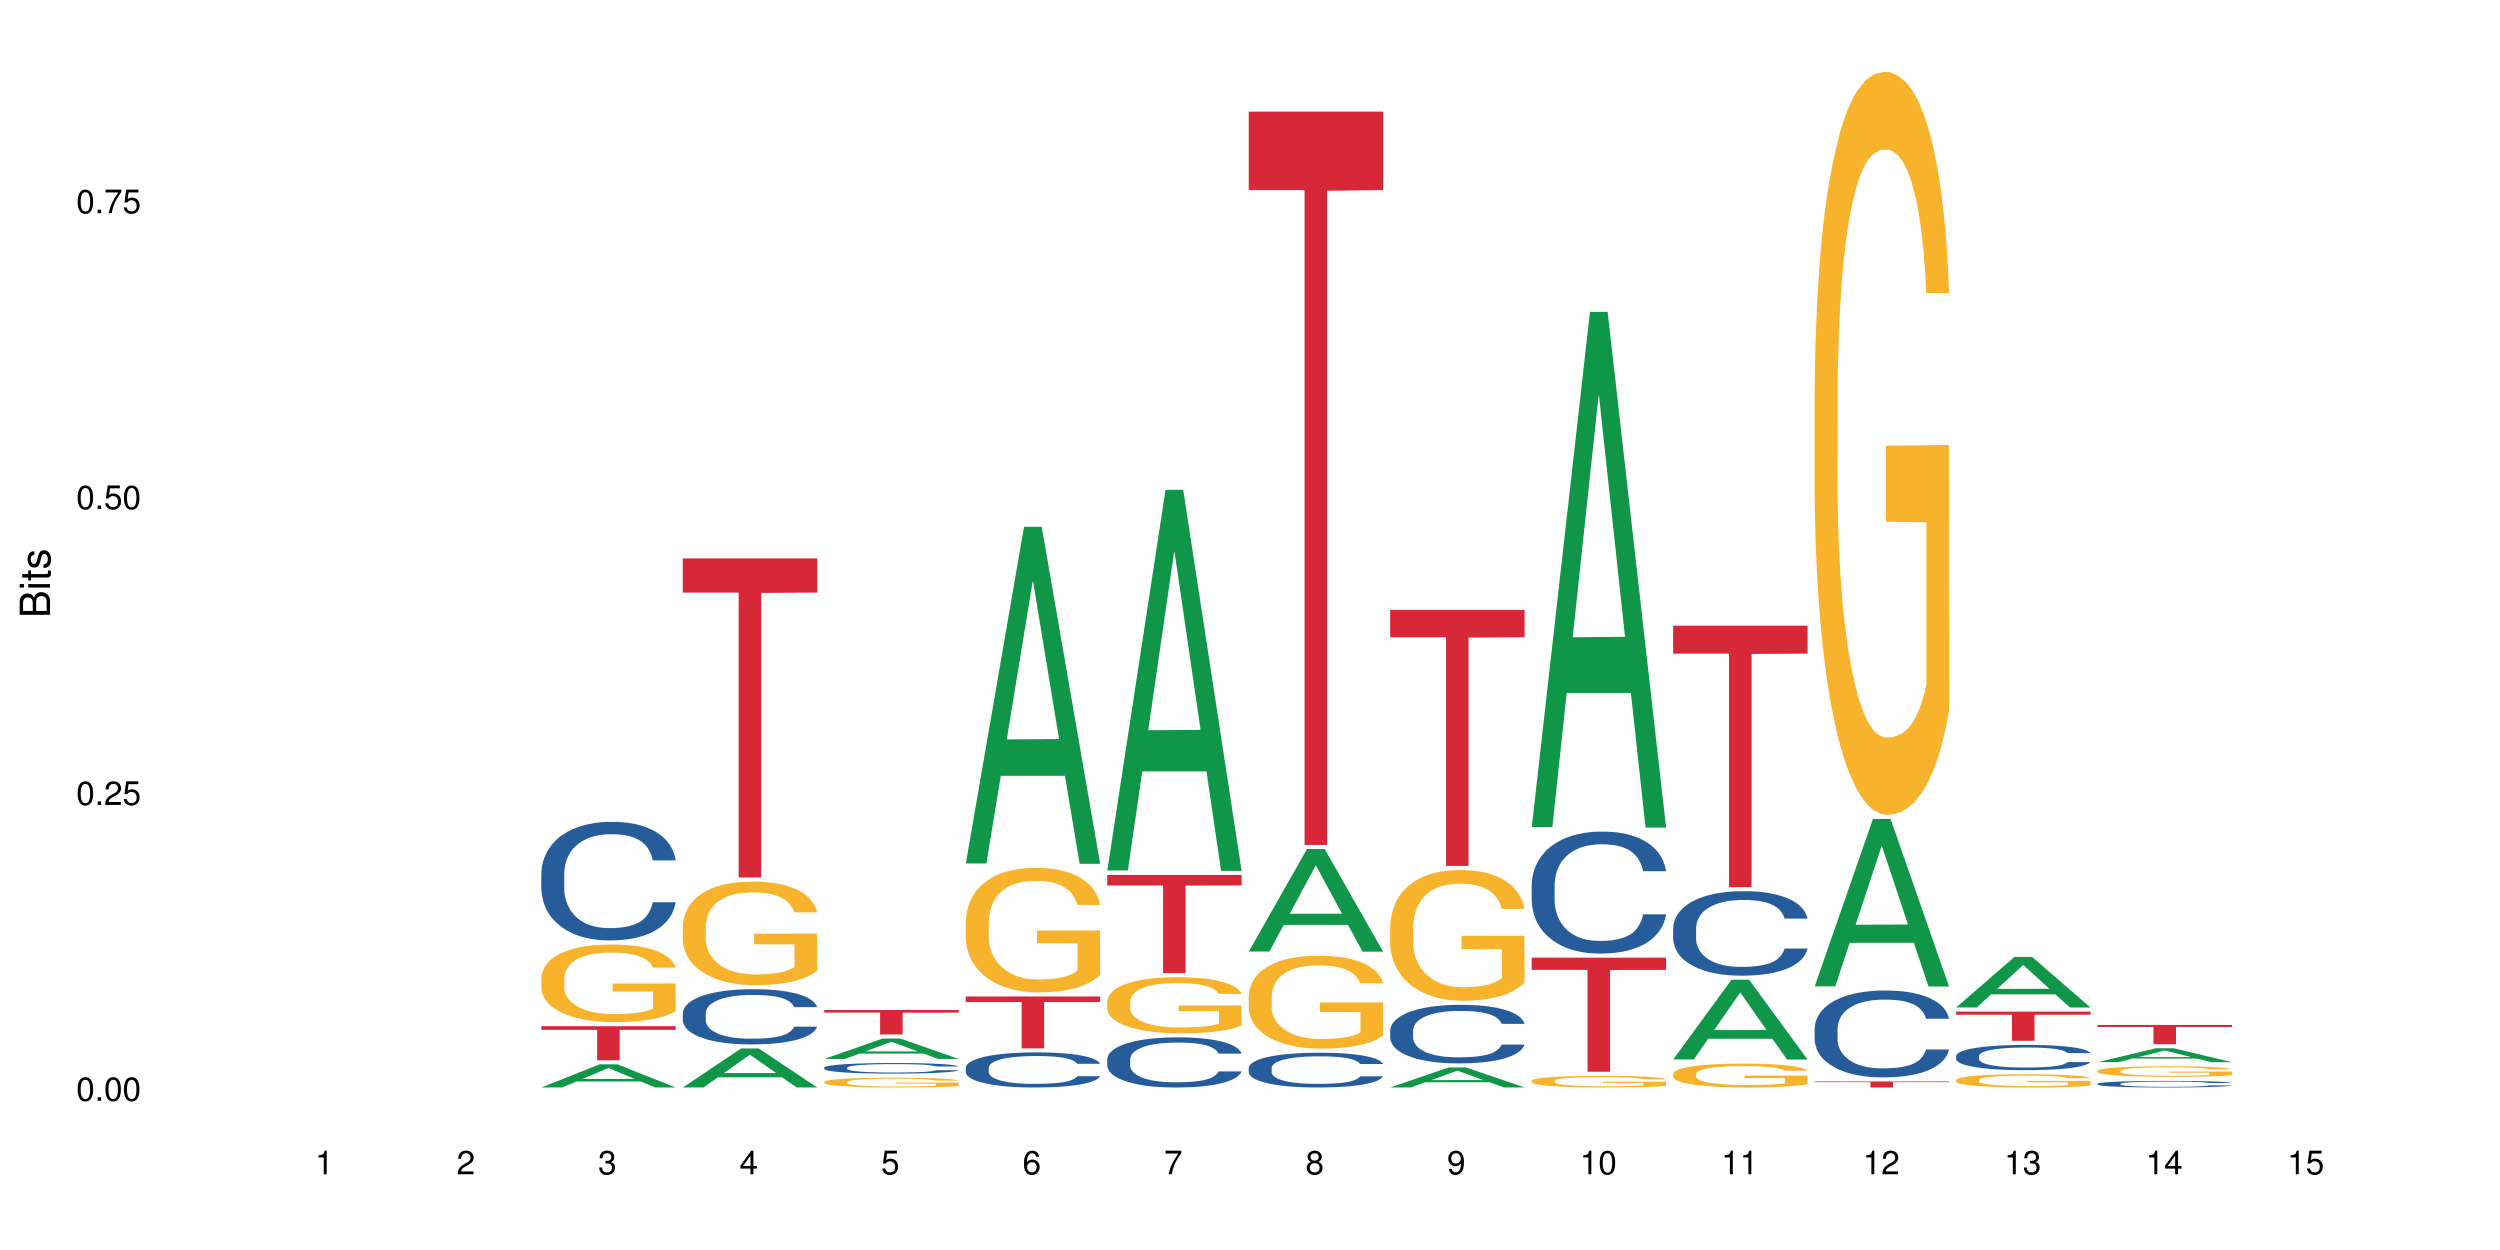 <?xml version="1.0" encoding="UTF-8"?>
<svg xmlns="http://www.w3.org/2000/svg" xmlns:xlink="http://www.w3.org/1999/xlink" width="720pt" height="360pt" viewBox="0 0 720 360" version="1.1">
<defs>
<g>
<symbol overflow="visible" id="glyph0-0">
<path style="stroke:none;" d=""/>
</symbol>
<symbol overflow="visible" id="glyph0-1">
<path style="stroke:none;" d="M 2.641 -6.797 C 2 -6.797 1.422 -6.531 1.078 -6.047 C 0.641 -5.453 0.406 -4.547 0.406 -3.297 C 0.406 -1 1.188 0.219 2.641 0.219 C 4.078 0.219 4.859 -1 4.859 -3.234 C 4.859 -4.562 4.656 -5.438 4.203 -6.047 C 3.844 -6.531 3.281 -6.797 2.641 -6.797 Z M 2.641 -6.047 C 3.547 -6.047 4 -5.125 4 -3.312 C 4 -1.375 3.562 -0.484 2.625 -0.484 C 1.734 -0.484 1.281 -1.422 1.281 -3.281 C 1.281 -5.141 1.734 -6.047 2.641 -6.047 Z M 2.641 -6.047 "/>
</symbol>
<symbol overflow="visible" id="glyph0-2">
<path style="stroke:none;" d="M 1.828 -1 L 0.828 -1 L 0.828 0 L 1.828 0 Z M 1.828 -1 "/>
</symbol>
<symbol overflow="visible" id="glyph0-3">
<path style="stroke:none;" d="M 4.859 -0.828 L 1.281 -0.828 C 1.359 -1.391 1.672 -1.75 2.5 -2.234 L 3.469 -2.75 C 4.406 -3.266 4.906 -3.969 4.906 -4.812 C 4.906 -5.375 4.672 -5.906 4.266 -6.266 C 3.859 -6.625 3.375 -6.797 2.719 -6.797 C 1.859 -6.797 1.219 -6.5 0.844 -5.922 C 0.609 -5.562 0.5 -5.125 0.484 -4.438 L 1.328 -4.438 C 1.359 -4.906 1.406 -5.188 1.531 -5.406 C 1.75 -5.812 2.188 -6.062 2.703 -6.062 C 3.469 -6.062 4.031 -5.516 4.031 -4.781 C 4.031 -4.25 3.719 -3.797 3.125 -3.438 L 2.234 -2.938 C 0.812 -2.141 0.406 -1.5 0.328 0 L 4.859 0 Z M 4.859 -0.828 "/>
</symbol>
<symbol overflow="visible" id="glyph0-4">
<path style="stroke:none;" d="M 4.562 -6.797 L 1.062 -6.797 L 0.547 -3.094 L 1.328 -3.094 C 1.719 -3.562 2.047 -3.734 2.578 -3.734 C 3.484 -3.734 4.062 -3.109 4.062 -2.094 C 4.062 -1.125 3.484 -0.531 2.578 -0.531 C 1.828 -0.531 1.375 -0.906 1.188 -1.672 L 0.328 -1.672 C 0.453 -1.109 0.547 -0.844 0.75 -0.594 C 1.125 -0.078 1.828 0.219 2.594 0.219 C 3.969 0.219 4.922 -0.781 4.922 -2.219 C 4.922 -3.562 4.031 -4.484 2.719 -4.484 C 2.25 -4.484 1.859 -4.359 1.469 -4.062 L 1.734 -5.969 L 4.562 -5.969 Z M 4.562 -6.797 "/>
</symbol>
<symbol overflow="visible" id="glyph0-5">
<path style="stroke:none;" d="M 4.984 -6.797 L 0.438 -6.797 L 0.438 -5.969 L 4.109 -5.969 C 2.5 -3.656 1.828 -2.234 1.328 0 L 2.219 0 C 2.594 -2.172 3.453 -4.047 4.984 -6.094 Z M 4.984 -6.797 "/>
</symbol>
<symbol overflow="visible" id="glyph0-6">
<path style="stroke:none;" d="M 2.484 -4.844 L 2.484 0 L 3.328 0 L 3.328 -6.797 L 2.766 -6.797 C 2.469 -5.75 2.281 -5.609 0.984 -5.453 L 0.984 -4.844 Z M 2.484 -4.844 "/>
</symbol>
<symbol overflow="visible" id="glyph0-7">
<path style="stroke:none;" d="M 2.125 -3.125 L 2.578 -3.125 C 3.516 -3.125 3.984 -2.703 3.984 -1.891 C 3.984 -1.031 3.469 -0.531 2.578 -0.531 C 1.656 -0.531 1.203 -0.984 1.156 -1.969 L 0.312 -1.969 C 0.344 -1.422 0.438 -1.078 0.609 -0.766 C 0.953 -0.109 1.625 0.219 2.547 0.219 C 3.953 0.219 4.859 -0.609 4.859 -1.906 C 4.859 -2.766 4.516 -3.25 3.703 -3.516 C 4.344 -3.766 4.656 -4.25 4.656 -4.938 C 4.656 -6.109 3.875 -6.797 2.578 -6.797 C 1.203 -6.797 0.484 -6.047 0.453 -4.609 L 1.297 -4.609 C 1.312 -5.016 1.344 -5.25 1.453 -5.453 C 1.641 -5.828 2.062 -6.062 2.594 -6.062 C 3.344 -6.062 3.797 -5.625 3.797 -4.906 C 3.797 -4.422 3.609 -4.141 3.25 -3.984 C 3.016 -3.891 2.719 -3.844 2.125 -3.844 Z M 2.125 -3.125 "/>
</symbol>
<symbol overflow="visible" id="glyph0-8">
<path style="stroke:none;" d="M 3.141 -1.625 L 3.141 0 L 3.984 0 L 3.984 -1.625 L 4.984 -1.625 L 4.984 -2.391 L 3.984 -2.391 L 3.984 -6.797 L 3.359 -6.797 L 0.266 -2.516 L 0.266 -1.625 Z M 3.141 -2.391 L 1 -2.391 L 3.141 -5.359 Z M 3.141 -2.391 "/>
</symbol>
<symbol overflow="visible" id="glyph0-9">
<path style="stroke:none;" d="M 4.781 -5.031 C 4.609 -6.141 3.891 -6.797 2.844 -6.797 C 2.094 -6.797 1.422 -6.438 1.031 -5.828 C 0.609 -5.172 0.406 -4.344 0.406 -3.094 C 0.406 -1.953 0.578 -1.234 0.984 -0.625 C 1.359 -0.078 1.953 0.219 2.703 0.219 C 3.984 0.219 4.922 -0.734 4.922 -2.078 C 4.922 -3.344 4.062 -4.234 2.844 -4.234 C 2.172 -4.234 1.641 -3.969 1.281 -3.469 C 1.281 -5.125 1.828 -6.047 2.797 -6.047 C 3.391 -6.047 3.797 -5.672 3.938 -5.031 Z M 2.734 -3.484 C 3.547 -3.484 4.062 -2.922 4.062 -2 C 4.062 -1.156 3.484 -0.531 2.703 -0.531 C 1.922 -0.531 1.328 -1.188 1.328 -2.047 C 1.328 -2.891 1.906 -3.484 2.734 -3.484 Z M 2.734 -3.484 "/>
</symbol>
<symbol overflow="visible" id="glyph0-10">
<path style="stroke:none;" d="M 3.75 -3.578 C 4.453 -4 4.688 -4.344 4.688 -4.984 C 4.688 -6.047 3.844 -6.797 2.641 -6.797 C 1.438 -6.797 0.594 -6.047 0.594 -4.984 C 0.594 -4.359 0.828 -4.016 1.516 -3.578 C 0.734 -3.203 0.359 -2.641 0.359 -1.891 C 0.359 -0.641 1.297 0.219 2.641 0.219 C 3.984 0.219 4.922 -0.641 4.922 -1.875 C 4.922 -2.641 4.531 -3.203 3.75 -3.578 Z M 2.641 -6.047 C 3.359 -6.047 3.812 -5.625 3.812 -4.969 C 3.812 -4.344 3.344 -3.922 2.641 -3.922 C 1.922 -3.922 1.453 -4.344 1.453 -4.984 C 1.453 -5.625 1.922 -6.047 2.641 -6.047 Z M 2.641 -3.203 C 3.484 -3.203 4.062 -2.672 4.062 -1.875 C 4.062 -1.062 3.484 -0.531 2.625 -0.531 C 1.797 -0.531 1.219 -1.078 1.219 -1.875 C 1.219 -2.672 1.797 -3.203 2.641 -3.203 Z M 2.641 -3.203 "/>
</symbol>
<symbol overflow="visible" id="glyph0-11">
<path style="stroke:none;" d="M 0.516 -1.547 C 0.672 -0.438 1.406 0.219 2.438 0.219 C 3.188 0.219 3.859 -0.141 4.266 -0.75 C 4.688 -1.406 4.891 -2.25 4.891 -3.484 C 4.891 -4.625 4.703 -5.359 4.312 -5.953 C 3.938 -6.5 3.344 -6.797 2.594 -6.797 C 1.297 -6.797 0.359 -5.844 0.359 -4.516 C 0.359 -3.25 1.234 -2.344 2.453 -2.344 C 3.094 -2.344 3.562 -2.578 4.016 -3.109 C 4 -1.453 3.469 -0.531 2.5 -0.531 C 1.906 -0.531 1.484 -0.906 1.359 -1.547 Z M 2.578 -6.062 C 3.375 -6.062 3.969 -5.406 3.969 -4.531 C 3.969 -3.688 3.375 -3.094 2.547 -3.094 C 1.734 -3.094 1.234 -3.672 1.234 -4.578 C 1.234 -5.438 1.797 -6.062 2.578 -6.062 Z M 2.578 -6.062 "/>
</symbol>
<symbol overflow="visible" id="glyph1-0">
<path style="stroke:none;" d=""/>
</symbol>
<symbol overflow="visible" id="glyph1-1">
<path style="stroke:none;" d="M 0 -0.953 L 0 -4.891 C 0 -5.719 -0.234 -6.344 -0.734 -6.797 C -1.188 -7.234 -1.812 -7.469 -2.5 -7.469 C -3.547 -7.469 -4.188 -7 -4.625 -5.875 C -4.984 -6.672 -5.641 -7.094 -6.531 -7.094 C -7.156 -7.094 -7.734 -6.859 -8.141 -6.391 C -8.562 -5.938 -8.75 -5.344 -8.75 -4.5 L -8.75 -0.953 Z M -4.984 -2.062 L -7.766 -2.062 L -7.766 -4.219 C -7.766 -4.844 -7.688 -5.203 -7.453 -5.5 C -7.219 -5.812 -6.859 -5.969 -6.375 -5.969 C -5.906 -5.969 -5.531 -5.812 -5.297 -5.5 C -5.062 -5.203 -4.984 -4.844 -4.984 -4.219 Z M -0.984 -2.062 L -4 -2.062 L -4 -4.781 C -4 -5.328 -3.859 -5.688 -3.578 -5.953 C -3.297 -6.219 -2.922 -6.359 -2.484 -6.359 C -2.062 -6.359 -1.688 -6.219 -1.406 -5.953 C -1.109 -5.688 -0.984 -5.328 -0.984 -4.781 Z M -0.984 -2.062 "/>
</symbol>
<symbol overflow="visible" id="glyph1-2">
<path style="stroke:none;" d="M -6.281 -1.797 L -6.281 -0.797 L 0 -0.797 L 0 -1.797 Z M -8.75 -1.797 L -8.75 -0.797 L -7.484 -0.797 L -7.484 -1.797 Z M -8.75 -1.797 "/>
</symbol>
<symbol overflow="visible" id="glyph1-3">
<path style="stroke:none;" d="M -6.281 -3.047 L -6.281 -2.016 L -8.016 -2.016 L -8.016 -1.016 L -6.281 -1.016 L -6.281 -0.172 L -5.469 -0.172 L -5.469 -1.016 L -0.719 -1.016 C -0.078 -1.016 0.281 -1.453 0.281 -2.234 C 0.281 -2.469 0.25 -2.719 0.188 -3.047 L -0.641 -3.047 C -0.609 -2.922 -0.594 -2.766 -0.594 -2.562 C -0.594 -2.141 -0.719 -2.016 -1.156 -2.016 L -5.469 -2.016 L -5.469 -3.047 Z M -6.281 -3.047 "/>
</symbol>
<symbol overflow="visible" id="glyph1-4">
<path style="stroke:none;" d="M -4.531 -5.25 C -5.766 -5.25 -6.469 -4.422 -6.469 -2.969 C -6.469 -1.516 -5.719 -0.562 -4.547 -0.562 C -3.562 -0.562 -3.094 -1.062 -2.734 -2.562 L -2.516 -3.484 C -2.344 -4.188 -2.094 -4.469 -1.625 -4.469 C -1.047 -4.469 -0.641 -3.875 -0.641 -3 C -0.641 -2.453 -0.797 -2 -1.062 -1.75 C -1.25 -1.594 -1.422 -1.531 -1.875 -1.469 L -1.875 -0.406 C -0.422 -0.453 0.281 -1.266 0.281 -2.922 C 0.281 -4.5 -0.5 -5.516 -1.719 -5.516 C -2.656 -5.516 -3.172 -4.984 -3.469 -3.734 L -3.703 -2.766 C -3.891 -1.953 -4.156 -1.609 -4.594 -1.609 C -5.172 -1.609 -5.547 -2.125 -5.547 -2.938 C -5.547 -3.75 -5.203 -4.172 -4.531 -4.203 Z M -4.531 -5.25 "/>
</symbol>
</g>
</defs>
<g id="surface56970">
<rect x="0" y="0" width="720" height="360" style="fill:rgb(100%,100%,100%);fill-opacity:1;stroke:none;"/>
<path style=" stroke:none;fill-rule:nonzero;fill:rgb(6.275%,58.824%,28.235%);fill-opacity:1;" d="M 155.895 313.191 L 155.938 313.184 L 172.688 306.527 L 177.773 306.527 L 194.605 313.195 L 188.691 313.195 L 184.473 311.453 L 165.984 311.453 L 161.852 313.191 L 155.895 313.191 L 167.766 310.734 L 182.777 310.73 L 175.293 307.617 L 175.207 307.609 L 175.125 307.629 L 167.723 310.73 L 167.766 310.734 Z M 155.895 313.191 "/>
<path style=" stroke:none;fill-rule:nonzero;fill:rgb(14.51%,36.078%,60%);fill-opacity:1;" d="M 155.895 251.562 L 155.941 251.531 L 155.941 250.785 L 156.086 249.598 L 156.414 248.102 L 156.746 247.07 L 157.594 245.23 L 158.773 243.453 L 160.004 242.082 L 160.898 241.27 L 161.703 240.648 L 163.543 239.492 L 164.723 238.898 L 165.996 238.371 L 167.555 237.84 L 168.688 237.527 L 171.238 237.027 L 173.125 236.809 L 174.59 236.715 L 177.75 236.715 L 179.641 236.84 L 181.008 236.996 L 182.52 237.246 L 183.793 237.527 L 186.012 238.215 L 187.996 239.086 L 188.895 239.586 L 190.309 240.555 L 191.395 241.488 L 192.148 242.301 L 193 243.453 L 193.754 244.855 L 194.32 246.449 L 194.605 247.789 L 187.996 247.789 L 187.664 246.543 L 187.289 245.574 L 186.578 244.297 L 185.871 243.391 L 184.879 242.488 L 183.984 241.895 L 182.754 241.301 L 181.672 240.926 L 180.539 240.648 L 179.453 240.461 L 177.375 240.273 L 174.965 240.273 L 174.07 240.336 L 172.23 240.586 L 171.238 240.801 L 169.82 241.238 L 168.828 241.645 L 167.648 242.27 L 166.848 242.797 L 165.855 243.609 L 165.148 244.328 L 164.344 245.355 L 163.875 246.137 L 163.449 247.008 L 163.07 248.039 L 162.789 249.129 L 162.598 250.285 L 162.504 251.406 L 162.504 256.242 L 162.598 257.363 L 162.836 258.676 L 163.449 260.578 L 164.344 262.23 L 165.383 263.539 L 166.375 264.477 L 166.941 264.914 L 167.695 265.41 L 168.879 266.035 L 170.578 266.66 L 171.566 266.91 L 173.078 267.16 L 174.637 267.285 L 176.715 267.285 L 178.555 267.16 L 179.781 267.004 L 181.055 266.754 L 182.805 266.223 L 183.891 265.723 L 184.832 265.133 L 185.539 264.539 L 186.012 264.039 L 186.723 263.074 L 187.289 262.012 L 187.711 260.922 L 187.996 259.859 L 194.605 259.859 L 194.32 261.109 L 193.898 262.324 L 193.473 263.23 L 192.812 264.32 L 192.055 265.289 L 190.969 266.379 L 190.074 267.098 L 188.895 267.875 L 187.809 268.469 L 186.625 269 L 184.879 269.621 L 183.746 269.934 L 182.52 270.215 L 181.055 270.465 L 179.215 270.684 L 177.234 270.809 L 175.391 270.84 L 173.41 270.777 L 171.945 270.652 L 170.012 270.371 L 167.602 269.809 L 165.855 269.219 L 164.488 268.625 L 163.309 268 L 161.984 267.16 L 160.285 265.785 L 159.246 264.727 L 158.539 263.852 L 157.738 262.637 L 157.168 261.543 L 156.508 259.797 L 156.035 257.582 L 155.895 255.867 Z M 155.895 251.562 "/>
<path style=" stroke:none;fill-rule:nonzero;fill:rgb(96.863%,70.196%,16.863%);fill-opacity:1;" d="M 155.895 281.59 L 155.941 281.57 L 155.941 281.16 L 156.133 280.242 L 156.602 278.977 L 157.219 277.934 L 157.879 277.117 L 158.305 276.688 L 159.012 276.078 L 159.625 275.629 L 161.184 274.711 L 163.164 273.852 L 164.25 273.484 L 165.477 273.137 L 167.227 272.75 L 168.027 272.605 L 170.48 272.281 L 173.266 272.074 L 176.336 272.016 L 177.75 272.035 L 179.688 272.117 L 182.332 272.34 L 183.84 272.543 L 185.023 272.75 L 186.25 273.016 L 187.758 273.422 L 189.176 273.914 L 190.309 274.402 L 191.441 275.016 L 192.387 275.668 L 193.188 276.383 L 193.898 277.242 L 194.32 277.957 L 194.605 278.668 L 188.043 278.668 L 187.664 277.957 L 187.242 277.402 L 186.531 276.73 L 185.824 276.242 L 185.117 275.852 L 183.793 275.32 L 182.66 274.996 L 181.246 274.711 L 179.875 274.523 L 178.32 274.402 L 177.375 274.363 L 174.871 274.363 L 172.605 274.504 L 171.285 274.668 L 170.34 274.832 L 169.02 275.137 L 168.215 275.383 L 167.746 275.547 L 166.328 276.18 L 165.383 276.75 L 164.863 277.137 L 164.203 277.75 L 163.73 278.301 L 163.211 279.117 L 162.93 279.73 L 162.551 281.121 L 162.504 284.797 L 162.645 285.57 L 162.93 286.406 L 163.309 287.145 L 163.875 287.918 L 164.441 288.512 L 165.43 289.309 L 166.281 289.84 L 166.941 290.184 L 168.215 290.738 L 168.734 290.922 L 169.961 291.289 L 171.238 291.574 L 172.797 291.82 L 173.977 291.941 L 175.863 292.043 L 178.27 292.043 L 181.105 291.922 L 182.898 291.758 L 184.125 291.594 L 184.926 291.449 L 185.918 291.227 L 186.625 291.023 L 187.289 290.797 L 188.09 290.449 L 188.09 285.57 L 176.43 285.551 L 176.43 283.266 L 194.559 283.242 L 194.605 291.227 L 193.613 291.777 L 192.387 292.309 L 191.207 292.719 L 189.977 293.062 L 188.23 293.453 L 186.816 293.695 L 184.645 293.984 L 182.66 294.168 L 180.586 294.289 L 178.742 294.352 L 176.57 294.371 L 174.637 294.328 L 172.559 294.207 L 170.906 294.043 L 169.395 293.84 L 167.887 293.574 L 165.996 293.145 L 164.77 292.797 L 163.496 292.371 L 162.223 291.859 L 161.09 291.309 L 160.332 290.879 L 159.578 290.391 L 158.773 289.777 L 158.02 289.082 L 157.453 288.449 L 156.934 287.734 L 156.555 287.062 L 156.18 286.141 L 155.988 285.406 L 155.895 284.773 Z M 155.895 281.59 "/>
<path style=" stroke:none;fill-rule:nonzero;fill:rgb(83.922%,15.686%,22.353%);fill-opacity:1;" d="M 155.895 295.547 L 194.605 295.547 L 194.605 296.594 L 178.473 296.605 L 178.473 305.352 L 171.98 305.352 L 171.98 296.613 L 171.887 296.594 L 155.895 296.594 Z M 155.895 295.547 "/>
<path style=" stroke:none;fill-rule:nonzero;fill:rgb(6.275%,58.824%,28.235%);fill-opacity:1;" d="M 196.641 313.184 L 196.684 313.176 L 213.434 301.965 L 218.52 301.965 L 235.352 313.195 L 229.438 313.195 L 225.219 310.266 L 206.734 310.266 L 202.598 313.184 L 196.641 313.184 L 208.512 309.051 L 223.523 309.039 L 216.039 303.797 L 215.957 303.789 L 215.871 303.82 L 208.469 309.039 L 208.512 309.051 Z M 196.641 313.184 "/>
<path style=" stroke:none;fill-rule:nonzero;fill:rgb(14.51%,36.078%,60%);fill-opacity:1;" d="M 196.641 291.816 L 196.688 291.801 L 196.688 291.453 L 196.832 290.898 L 197.16 290.203 L 197.492 289.723 L 198.34 288.867 L 199.523 288.039 L 200.75 287.398 L 201.645 287.023 L 202.449 286.73 L 204.289 286.195 L 205.469 285.918 L 206.746 285.672 L 208.301 285.426 L 209.434 285.281 L 211.984 285.047 L 213.871 284.945 L 215.336 284.902 L 218.5 284.902 L 220.387 284.961 L 221.754 285.035 L 223.266 285.148 L 224.539 285.281 L 226.758 285.602 L 228.742 286.008 L 229.641 286.238 L 231.055 286.688 L 232.141 287.125 L 232.898 287.504 L 233.746 288.039 L 234.5 288.691 L 235.066 289.434 L 235.352 290.059 L 228.742 290.059 L 228.41 289.477 L 228.035 289.027 L 227.328 288.43 L 226.617 288.012 L 225.625 287.59 L 224.73 287.312 L 223.504 287.039 L 222.418 286.863 L 221.285 286.73 L 220.199 286.645 L 218.121 286.559 L 215.715 286.559 L 214.816 286.586 L 212.977 286.703 L 211.984 286.805 L 210.566 287.008 L 209.578 287.195 L 208.395 287.488 L 207.594 287.734 L 206.602 288.113 L 205.895 288.445 L 205.094 288.926 L 204.621 289.289 L 204.195 289.695 L 203.816 290.172 L 203.535 290.684 L 203.344 291.219 L 203.25 291.742 L 203.25 293.992 L 203.344 294.516 L 203.582 295.125 L 204.195 296.012 L 205.094 296.781 L 206.129 297.391 L 207.121 297.824 L 207.688 298.031 L 208.445 298.262 L 209.625 298.551 L 211.324 298.844 L 212.316 298.957 L 213.824 299.074 L 215.383 299.133 L 217.461 299.133 L 219.301 299.074 L 220.527 299.004 L 221.805 298.887 L 223.551 298.641 L 224.637 298.406 L 225.578 298.133 L 226.289 297.855 L 226.758 297.621 L 227.469 297.172 L 228.035 296.68 L 228.461 296.172 L 228.742 295.676 L 235.352 295.676 L 235.066 296.258 L 234.645 296.824 L 234.219 297.246 L 233.559 297.754 L 232.801 298.203 L 231.715 298.711 L 230.82 299.047 L 229.641 299.41 L 228.555 299.684 L 227.375 299.93 L 225.625 300.223 L 224.492 300.367 L 223.266 300.496 L 221.805 300.613 L 219.961 300.715 L 217.98 300.773 L 216.137 300.789 L 214.156 300.758 L 212.691 300.703 L 210.758 300.57 L 208.348 300.309 L 206.602 300.035 L 205.234 299.758 L 204.055 299.469 L 202.73 299.074 L 201.031 298.438 L 199.992 297.941 L 199.285 297.535 L 198.484 296.969 L 197.918 296.461 L 197.254 295.648 L 196.785 294.617 L 196.641 293.82 Z M 196.641 291.816 "/>
<path style=" stroke:none;fill-rule:nonzero;fill:rgb(96.863%,70.196%,16.863%);fill-opacity:1;" d="M 196.641 266.668 L 196.688 266.641 L 196.688 266.094 L 196.879 264.867 L 197.352 263.18 L 197.965 261.789 L 198.625 260.699 L 199.051 260.125 L 199.758 259.309 L 200.371 258.707 L 201.93 257.48 L 203.91 256.336 L 204.996 255.848 L 206.227 255.383 L 207.973 254.863 L 208.773 254.676 L 211.23 254.238 L 214.016 253.965 L 217.082 253.883 L 218.5 253.91 L 220.434 254.02 L 223.078 254.32 L 224.59 254.594 L 225.77 254.863 L 226.996 255.219 L 228.508 255.766 L 229.922 256.418 L 231.055 257.074 L 232.188 257.891 L 233.133 258.762 L 233.934 259.715 L 234.645 260.859 L 235.066 261.816 L 235.352 262.77 L 228.789 262.77 L 228.41 261.816 L 227.988 261.078 L 227.277 260.18 L 226.57 259.527 L 225.863 259.008 L 224.539 258.301 L 223.406 257.863 L 221.992 257.48 L 220.621 257.238 L 219.066 257.074 L 218.121 257.02 L 215.617 257.02 L 213.352 257.211 L 212.031 257.426 L 211.086 257.645 L 209.766 258.055 L 208.961 258.383 L 208.492 258.598 L 207.074 259.445 L 206.129 260.207 L 205.609 260.727 L 204.949 261.543 L 204.477 262.277 L 203.961 263.367 L 203.676 264.188 L 203.297 266.039 L 203.25 270.945 L 203.391 271.98 L 203.676 273.098 L 204.055 274.078 L 204.621 275.117 L 205.188 275.906 L 206.176 276.969 L 207.027 277.676 L 207.688 278.141 L 208.961 278.875 L 209.48 279.121 L 210.711 279.613 L 211.984 279.992 L 213.543 280.32 L 214.723 280.484 L 216.609 280.621 L 219.02 280.621 L 221.852 280.457 L 223.645 280.238 L 224.871 280.02 L 225.676 279.832 L 226.664 279.531 L 227.375 279.258 L 228.035 278.957 L 228.836 278.496 L 228.836 271.98 L 217.176 271.953 L 217.176 268.902 L 235.305 268.875 L 235.352 279.531 L 234.359 280.266 L 233.133 280.977 L 231.953 281.52 L 230.727 281.984 L 228.977 282.5 L 227.562 282.828 L 225.391 283.211 L 223.406 283.457 L 221.332 283.617 L 219.488 283.699 L 217.32 283.727 L 215.383 283.672 L 213.305 283.512 L 211.652 283.293 L 210.145 283.02 L 208.633 282.664 L 206.746 282.094 L 205.516 281.629 L 204.242 281.059 L 202.969 280.375 L 201.836 279.641 L 201.078 279.066 L 200.324 278.414 L 199.523 277.594 L 198.766 276.668 L 198.199 275.824 L 197.68 274.871 L 197.305 273.973 L 196.926 272.746 L 196.738 271.762 L 196.641 270.918 Z M 196.641 266.668 "/>
<path style=" stroke:none;fill-rule:nonzero;fill:rgb(83.922%,15.686%,22.353%);fill-opacity:1;" d="M 196.641 160.828 L 235.352 160.828 L 235.352 170.664 L 219.219 170.75 L 219.219 252.711 L 212.727 252.711 L 212.727 170.836 L 212.633 170.664 L 196.641 170.664 Z M 196.641 160.828 "/>
<path style=" stroke:none;fill-rule:nonzero;fill:rgb(6.275%,58.824%,28.235%);fill-opacity:1;" d="M 237.387 304.969 L 237.43 304.965 L 254.18 299.102 L 259.266 299.102 L 276.098 304.977 L 270.184 304.977 L 265.965 303.441 L 247.48 303.441 L 243.344 304.969 L 237.387 304.969 L 249.258 302.809 L 264.27 302.801 L 256.785 300.062 L 256.703 300.059 L 256.621 300.074 L 249.215 302.801 L 249.258 302.809 Z M 237.387 304.969 "/>
<path style=" stroke:none;fill-rule:nonzero;fill:rgb(14.51%,36.078%,60%);fill-opacity:1;" d="M 237.387 307.477 L 237.438 307.477 L 237.438 307.41 L 237.578 307.301 L 237.906 307.168 L 238.238 307.078 L 239.09 306.91 L 240.27 306.754 L 241.496 306.629 L 242.391 306.559 L 243.195 306.5 L 245.035 306.398 L 246.215 306.344 L 247.492 306.297 L 249.047 306.25 L 250.18 306.223 L 252.73 306.176 L 254.617 306.156 L 256.082 306.148 L 259.246 306.148 L 261.133 306.16 L 262.504 306.176 L 264.012 306.195 L 265.289 306.223 L 267.508 306.285 L 269.488 306.363 L 270.387 306.406 L 271.801 306.492 L 272.887 306.578 L 273.645 306.648 L 274.492 306.754 L 275.25 306.879 L 275.816 307.02 L 276.098 307.141 L 269.488 307.141 L 269.16 307.027 L 268.781 306.941 L 268.074 306.828 L 267.363 306.746 L 266.375 306.668 L 265.477 306.613 L 264.25 306.559 L 263.164 306.527 L 262.031 306.5 L 260.945 306.484 L 258.867 306.469 L 256.461 306.469 L 255.562 306.473 L 253.723 306.496 L 252.73 306.516 L 251.316 306.555 L 250.324 306.59 L 249.145 306.648 L 248.34 306.695 L 247.348 306.766 L 246.641 306.832 L 245.84 306.922 L 245.367 306.992 L 244.941 307.07 L 244.562 307.164 L 244.281 307.262 L 244.094 307.363 L 243.996 307.465 L 243.996 307.898 L 244.094 307.996 L 244.328 308.113 L 244.941 308.285 L 245.84 308.434 L 246.879 308.551 L 247.867 308.633 L 248.434 308.672 L 249.191 308.719 L 250.371 308.773 L 252.07 308.828 L 253.062 308.852 L 254.57 308.875 L 256.129 308.883 L 258.207 308.883 L 260.047 308.875 L 261.273 308.859 L 262.551 308.836 L 264.297 308.789 L 265.383 308.746 L 266.328 308.691 L 267.035 308.641 L 267.508 308.594 L 268.215 308.508 L 268.781 308.414 L 269.207 308.316 L 269.488 308.219 L 276.098 308.219 L 275.816 308.332 L 275.391 308.441 L 274.965 308.523 L 274.305 308.621 L 273.547 308.707 L 272.465 308.805 L 271.566 308.867 L 270.387 308.938 L 269.301 308.992 L 268.121 309.039 L 266.375 309.094 L 265.242 309.121 L 264.012 309.148 L 262.551 309.168 L 260.707 309.188 L 258.727 309.199 L 256.887 309.203 L 254.902 309.195 L 253.438 309.188 L 251.504 309.16 L 249.098 309.109 L 247.348 309.059 L 245.98 309.004 L 244.801 308.949 L 243.477 308.875 L 241.777 308.75 L 240.742 308.656 L 240.031 308.578 L 239.23 308.469 L 238.664 308.371 L 238.004 308.215 L 237.531 308.016 L 237.387 307.863 Z M 237.387 307.477 "/>
<path style=" stroke:none;fill-rule:nonzero;fill:rgb(96.863%,70.196%,16.863%);fill-opacity:1;" d="M 237.387 311.586 L 237.438 311.582 L 237.438 311.531 L 237.625 311.414 L 238.098 311.254 L 238.711 311.125 L 239.371 311.02 L 239.797 310.969 L 240.504 310.891 L 241.117 310.832 L 242.676 310.719 L 244.66 310.609 L 245.746 310.562 L 246.973 310.52 L 248.719 310.469 L 249.52 310.453 L 251.977 310.41 L 254.762 310.387 L 257.828 310.379 L 259.246 310.379 L 261.18 310.391 L 263.824 310.418 L 265.336 310.445 L 266.516 310.469 L 267.742 310.504 L 269.254 310.555 L 270.668 310.617 L 271.801 310.68 L 272.934 310.758 L 273.879 310.84 L 274.684 310.93 L 275.391 311.035 L 275.816 311.125 L 276.098 311.215 L 269.535 311.215 L 269.16 311.125 L 268.734 311.059 L 268.027 310.973 L 267.316 310.91 L 266.609 310.863 L 265.289 310.793 L 264.156 310.754 L 262.738 310.719 L 261.371 310.695 L 259.812 310.68 L 258.867 310.672 L 256.367 310.672 L 254.102 310.691 L 252.777 310.711 L 251.832 310.734 L 250.512 310.77 L 249.711 310.801 L 249.238 310.824 L 247.82 310.902 L 246.879 310.977 L 246.359 311.023 L 245.695 311.102 L 245.227 311.172 L 244.707 311.273 L 244.422 311.352 L 244.043 311.527 L 243.996 311.988 L 244.141 312.086 L 244.422 312.191 L 244.801 312.285 L 245.367 312.383 L 245.934 312.457 L 246.926 312.559 L 247.773 312.625 L 248.434 312.668 L 249.711 312.738 L 250.23 312.762 L 251.457 312.809 L 252.73 312.844 L 254.289 312.875 L 255.469 312.891 L 257.355 312.902 L 259.766 312.902 L 262.598 312.887 L 264.391 312.867 L 265.617 312.848 L 266.422 312.828 L 267.41 312.801 L 268.121 312.773 L 268.781 312.746 L 269.582 312.703 L 269.582 312.086 L 257.922 312.086 L 257.922 311.797 L 276.051 311.793 L 276.098 312.801 L 275.105 312.867 L 273.879 312.938 L 272.699 312.988 L 271.473 313.031 L 269.727 313.078 L 268.309 313.109 L 266.137 313.148 L 264.156 313.172 L 262.078 313.184 L 260.238 313.191 L 258.066 313.195 L 256.129 313.191 L 254.051 313.176 L 252.398 313.156 L 250.891 313.129 L 249.379 313.094 L 247.492 313.043 L 246.262 312.996 L 244.988 312.945 L 243.715 312.879 L 242.582 312.809 L 241.824 312.754 L 241.07 312.695 L 240.27 312.617 L 239.512 312.527 L 238.945 312.449 L 238.426 312.359 L 238.051 312.273 L 237.672 312.16 L 237.484 312.066 L 237.387 311.984 Z M 237.387 311.586 "/>
<path style=" stroke:none;fill-rule:nonzero;fill:rgb(83.922%,15.686%,22.353%);fill-opacity:1;" d="M 237.387 290.883 L 276.098 290.883 L 276.098 291.637 L 259.965 291.645 L 259.965 297.93 L 253.473 297.93 L 253.473 291.648 L 253.379 291.637 L 237.387 291.637 Z M 237.387 290.883 "/>
<path style=" stroke:none;fill-rule:nonzero;fill:rgb(6.275%,58.824%,28.235%);fill-opacity:1;" d="M 278.137 248.676 L 278.176 248.586 L 294.926 151.691 L 300.012 151.691 L 316.844 248.77 L 310.93 248.77 L 306.711 223.426 L 288.227 223.426 L 284.09 248.676 L 278.137 248.676 L 290.004 212.945 L 305.016 212.852 L 297.531 167.551 L 297.449 167.461 L 297.367 167.734 L 289.965 212.852 L 290.004 212.945 Z M 278.137 248.676 "/>
<path style=" stroke:none;fill-rule:nonzero;fill:rgb(14.51%,36.078%,60%);fill-opacity:1;" d="M 278.137 307.492 L 278.184 307.48 L 278.184 307.258 L 278.324 306.91 L 278.656 306.465 L 278.984 306.16 L 279.836 305.617 L 281.016 305.09 L 282.242 304.684 L 283.141 304.445 L 283.941 304.258 L 285.781 303.918 L 286.961 303.742 L 288.238 303.586 L 289.797 303.43 L 290.93 303.336 L 293.477 303.188 L 295.367 303.125 L 296.828 303.098 L 299.992 303.098 L 301.879 303.133 L 303.25 303.18 L 304.758 303.254 L 306.035 303.336 L 308.254 303.539 L 310.234 303.797 L 311.133 303.945 L 312.547 304.23 L 313.633 304.508 L 314.391 304.75 L 315.238 305.09 L 315.996 305.504 L 316.562 305.977 L 316.844 306.375 L 310.234 306.375 L 309.906 306.004 L 309.527 305.719 L 308.82 305.34 L 308.113 305.07 L 307.121 304.805 L 306.223 304.629 L 304.996 304.453 L 303.91 304.344 L 302.777 304.258 L 301.691 304.203 L 299.613 304.148 L 297.207 304.148 L 296.309 304.168 L 294.469 304.242 L 293.477 304.305 L 292.062 304.434 L 291.07 304.555 L 289.891 304.738 L 289.086 304.895 L 288.098 305.137 L 287.387 305.348 L 286.586 305.652 L 286.113 305.883 L 285.688 306.141 L 285.312 306.445 L 285.027 306.77 L 284.84 307.113 L 284.746 307.445 L 284.746 308.875 L 284.84 309.207 L 285.074 309.594 L 285.688 310.16 L 286.586 310.648 L 287.625 311.035 L 288.613 311.312 L 289.18 311.441 L 289.938 311.59 L 291.117 311.773 L 292.816 311.957 L 293.809 312.031 L 295.32 312.105 L 296.875 312.145 L 298.953 312.145 L 300.793 312.105 L 302.023 312.059 L 303.297 311.988 L 305.043 311.828 L 306.129 311.684 L 307.074 311.508 L 307.781 311.332 L 308.254 311.184 L 308.961 310.898 L 309.527 310.582 L 309.953 310.262 L 310.234 309.945 L 316.844 309.945 L 316.562 310.316 L 316.137 310.676 L 315.711 310.941 L 315.051 311.266 L 314.297 311.551 L 313.211 311.875 L 312.312 312.09 L 311.133 312.32 L 310.047 312.496 L 308.867 312.652 L 307.121 312.836 L 305.988 312.93 L 304.758 313.012 L 303.297 313.086 L 301.457 313.148 L 299.473 313.188 L 297.633 313.195 L 295.648 313.176 L 294.184 313.141 L 292.25 313.059 L 289.844 312.891 L 288.098 312.715 L 286.727 312.539 L 285.547 312.355 L 284.227 312.105 L 282.527 311.699 L 281.488 311.387 L 280.777 311.129 L 279.977 310.77 L 279.41 310.445 L 278.75 309.926 L 278.277 309.273 L 278.137 308.766 Z M 278.137 307.492 "/>
<path style=" stroke:none;fill-rule:nonzero;fill:rgb(96.863%,70.196%,16.863%);fill-opacity:1;" d="M 278.137 265.309 L 278.184 265.273 L 278.184 264.617 L 278.371 263.145 L 278.844 261.113 L 279.457 259.441 L 280.117 258.133 L 280.543 257.445 L 281.25 256.461 L 281.863 255.742 L 283.422 254.266 L 285.406 252.891 L 286.492 252.301 L 287.719 251.746 L 289.465 251.121 L 290.266 250.895 L 292.723 250.367 L 295.508 250.039 L 298.574 249.941 L 299.992 249.977 L 301.926 250.105 L 304.57 250.465 L 306.082 250.793 L 307.262 251.121 L 308.488 251.547 L 310 252.203 L 311.414 252.988 L 312.547 253.777 L 313.684 254.758 L 314.625 255.805 L 315.43 256.953 L 316.137 258.328 L 316.562 259.477 L 316.844 260.621 L 310.281 260.621 L 309.906 259.477 L 309.48 258.59 L 308.773 257.512 L 308.062 256.723 L 307.355 256.102 L 306.035 255.25 L 304.902 254.727 L 303.484 254.266 L 302.117 253.973 L 300.559 253.777 L 299.613 253.711 L 297.113 253.711 L 294.848 253.938 L 293.523 254.203 L 292.582 254.465 L 291.258 254.953 L 290.457 255.348 L 289.984 255.609 L 288.566 256.625 L 287.625 257.543 L 287.105 258.164 L 286.445 259.148 L 285.973 260.031 L 285.453 261.344 L 285.168 262.324 L 284.793 264.555 L 284.746 270.449 L 284.887 271.695 L 285.168 273.039 L 285.547 274.219 L 286.113 275.461 L 286.68 276.41 L 287.672 277.691 L 288.52 278.543 L 289.18 279.098 L 290.457 279.984 L 290.977 280.277 L 292.203 280.867 L 293.477 281.324 L 295.035 281.719 L 296.215 281.914 L 298.105 282.078 L 300.512 282.078 L 303.344 281.883 L 305.137 281.621 L 306.363 281.359 L 307.168 281.129 L 308.16 280.77 L 308.867 280.441 L 309.527 280.082 L 310.328 279.523 L 310.328 271.695 L 298.672 271.66 L 298.672 267.992 L 316.797 267.961 L 316.844 280.77 L 315.852 281.652 L 314.625 282.504 L 313.445 283.16 L 312.219 283.719 L 310.473 284.34 L 309.055 284.734 L 306.883 285.191 L 304.902 285.484 L 302.824 285.684 L 300.984 285.781 L 298.812 285.812 L 296.875 285.75 L 294.801 285.551 L 293.148 285.289 L 291.637 284.961 L 290.125 284.535 L 288.238 283.848 L 287.012 283.293 L 285.734 282.602 L 284.461 281.785 L 283.328 280.898 L 282.574 280.211 L 281.816 279.426 L 281.016 278.441 L 280.258 277.328 L 279.691 276.312 L 279.172 275.168 L 278.797 274.086 L 278.418 272.613 L 278.23 271.434 L 278.137 270.418 Z M 278.137 265.309 "/>
<path style=" stroke:none;fill-rule:nonzero;fill:rgb(83.922%,15.686%,22.353%);fill-opacity:1;" d="M 278.137 286.988 L 316.844 286.988 L 316.844 288.586 L 300.711 288.602 L 300.711 301.922 L 294.223 301.922 L 294.223 288.613 L 294.129 288.586 L 278.137 288.586 Z M 278.137 286.988 "/>
<path style=" stroke:none;fill-rule:nonzero;fill:rgb(6.275%,58.824%,28.235%);fill-opacity:1;" d="M 318.883 250.699 L 318.922 250.598 L 335.672 141.059 L 340.758 141.059 L 357.59 250.805 L 351.676 250.805 L 347.457 222.156 L 328.973 222.156 L 324.836 250.699 L 318.883 250.699 L 330.75 210.309 L 345.762 210.203 L 338.277 158.988 L 338.195 158.887 L 338.113 159.195 L 330.711 210.203 L 330.75 210.309 Z M 318.883 250.699 "/>
<path style=" stroke:none;fill-rule:nonzero;fill:rgb(14.51%,36.078%,60%);fill-opacity:1;" d="M 318.883 305.047 L 318.93 305.035 L 318.93 304.719 L 319.07 304.219 L 319.402 303.586 L 319.73 303.148 L 320.582 302.371 L 321.762 301.621 L 322.988 301.039 L 323.887 300.699 L 324.688 300.434 L 326.531 299.945 L 327.711 299.695 L 328.984 299.473 L 330.543 299.246 L 331.676 299.117 L 334.223 298.906 L 336.113 298.812 L 337.574 298.773 L 340.738 298.773 L 342.625 298.824 L 343.996 298.891 L 345.508 298.996 L 346.781 299.117 L 349 299.406 L 350.98 299.773 L 351.879 299.984 L 353.297 300.395 L 354.383 300.789 L 355.137 301.133 L 355.984 301.621 L 356.742 302.215 L 357.309 302.887 L 357.59 303.453 L 350.98 303.453 L 350.652 302.926 L 350.273 302.516 L 349.566 301.977 L 348.859 301.594 L 347.867 301.211 L 346.969 300.961 L 345.742 300.711 L 344.656 300.551 L 343.523 300.434 L 342.438 300.355 L 340.359 300.277 L 337.953 300.277 L 337.055 300.301 L 335.215 300.406 L 334.223 300.5 L 332.809 300.684 L 331.816 300.855 L 330.637 301.121 L 329.832 301.344 L 328.844 301.688 L 328.133 301.988 L 327.332 302.426 L 326.859 302.754 L 326.434 303.125 L 326.059 303.559 L 325.773 304.02 L 325.586 304.508 L 325.492 304.98 L 325.492 307.027 L 325.586 307.5 L 325.82 308.055 L 326.434 308.859 L 327.332 309.559 L 328.371 310.109 L 329.363 310.508 L 329.93 310.691 L 330.684 310.902 L 331.863 311.164 L 333.562 311.43 L 334.555 311.535 L 336.066 311.641 L 337.621 311.691 L 339.699 311.691 L 341.539 311.641 L 342.77 311.574 L 344.043 311.469 L 345.789 311.246 L 346.875 311.035 L 347.82 310.781 L 348.527 310.531 L 349 310.32 L 349.707 309.914 L 350.273 309.465 L 350.699 309.004 L 350.98 308.555 L 357.59 308.555 L 357.309 309.082 L 356.883 309.598 L 356.457 309.98 L 355.797 310.441 L 355.043 310.848 L 353.957 311.309 L 353.059 311.613 L 351.879 311.941 L 350.793 312.195 L 349.613 312.418 L 347.867 312.684 L 346.734 312.812 L 345.508 312.934 L 344.043 313.039 L 342.203 313.129 L 340.219 313.184 L 338.379 313.195 L 336.395 313.168 L 334.934 313.117 L 332.996 313 L 330.59 312.762 L 328.844 312.512 L 327.473 312.262 L 326.293 311.996 L 324.973 311.641 L 323.273 311.059 L 322.234 310.613 L 321.527 310.242 L 320.723 309.727 L 320.156 309.266 L 319.496 308.527 L 319.023 307.594 L 318.883 306.867 Z M 318.883 305.047 "/>
<path style=" stroke:none;fill-rule:nonzero;fill:rgb(96.863%,70.196%,16.863%);fill-opacity:1;" d="M 318.883 288.363 L 318.93 288.348 L 318.93 288.051 L 319.117 287.387 L 319.59 286.473 L 320.203 285.719 L 320.863 285.129 L 321.289 284.82 L 321.996 284.379 L 322.609 284.055 L 324.168 283.391 L 326.152 282.77 L 327.238 282.504 L 328.465 282.254 L 330.211 281.973 L 331.016 281.871 L 333.469 281.633 L 336.254 281.484 L 339.324 281.441 L 340.738 281.457 L 342.676 281.516 L 345.316 281.676 L 346.828 281.824 L 348.008 281.973 L 349.234 282.164 L 350.746 282.461 L 352.164 282.812 L 353.297 283.168 L 354.43 283.609 L 355.371 284.082 L 356.176 284.598 L 356.883 285.219 L 357.309 285.734 L 357.59 286.25 L 351.031 286.25 L 350.652 285.734 L 350.227 285.336 L 349.52 284.852 L 348.812 284.496 L 348.102 284.215 L 346.781 283.832 L 345.648 283.598 L 344.23 283.391 L 342.863 283.258 L 341.305 283.168 L 340.359 283.137 L 337.859 283.137 L 335.594 283.242 L 334.27 283.359 L 333.328 283.477 L 332.004 283.699 L 331.203 283.875 L 330.73 283.996 L 329.316 284.453 L 328.371 284.863 L 327.852 285.145 L 327.191 285.586 L 326.719 285.984 L 326.199 286.578 L 325.914 287.02 L 325.539 288.023 L 325.492 290.68 L 325.633 291.238 L 325.914 291.844 L 326.293 292.375 L 326.859 292.934 L 327.426 293.363 L 328.418 293.938 L 329.266 294.324 L 329.93 294.574 L 331.203 294.973 L 331.723 295.105 L 332.949 295.371 L 334.223 295.578 L 335.781 295.754 L 336.961 295.844 L 338.852 295.914 L 341.258 295.914 L 344.09 295.828 L 345.883 295.711 L 347.113 295.59 L 347.914 295.488 L 348.906 295.324 L 349.613 295.18 L 350.273 295.016 L 351.078 294.766 L 351.078 291.238 L 339.418 291.223 L 339.418 289.57 L 357.543 289.555 L 357.59 295.324 L 356.602 295.723 L 355.371 296.109 L 354.191 296.402 L 352.965 296.652 L 351.219 296.934 L 349.801 297.109 L 347.629 297.316 L 345.648 297.449 L 343.57 297.539 L 341.73 297.582 L 339.559 297.598 L 337.621 297.566 L 335.547 297.48 L 333.895 297.363 L 332.383 297.215 L 330.871 297.023 L 328.984 296.711 L 327.758 296.461 L 326.48 296.152 L 325.207 295.781 L 324.074 295.383 L 323.32 295.074 L 322.562 294.723 L 321.762 294.277 L 321.008 293.777 L 320.441 293.32 L 319.922 292.801 L 319.543 292.316 L 319.164 291.652 L 318.977 291.121 L 318.883 290.664 Z M 318.883 288.363 "/>
<path style=" stroke:none;fill-rule:nonzero;fill:rgb(83.922%,15.686%,22.353%);fill-opacity:1;" d="M 318.883 251.98 L 357.59 251.98 L 357.59 255.008 L 341.457 255.035 L 341.457 280.266 L 334.969 280.266 L 334.969 255.059 L 334.875 255.008 L 318.883 255.008 Z M 318.883 251.98 "/>
<path style=" stroke:none;fill-rule:nonzero;fill:rgb(6.275%,58.824%,28.235%);fill-opacity:1;" d="M 359.629 274.047 L 359.668 274.02 L 376.418 244.512 L 381.508 244.512 L 398.336 274.074 L 392.426 274.074 L 388.207 266.355 L 369.719 266.355 L 365.582 274.047 L 359.629 274.047 L 371.496 263.164 L 386.512 263.137 L 379.023 249.34 L 378.941 249.312 L 378.859 249.395 L 371.457 263.137 L 371.496 263.164 Z M 359.629 274.047 "/>
<path style=" stroke:none;fill-rule:nonzero;fill:rgb(14.51%,36.078%,60%);fill-opacity:1;" d="M 359.629 307.547 L 359.676 307.535 L 359.676 307.316 L 359.816 306.969 L 360.148 306.531 L 360.477 306.23 L 361.328 305.688 L 362.508 305.168 L 363.734 304.766 L 364.633 304.527 L 365.434 304.344 L 367.277 304.008 L 368.457 303.832 L 369.73 303.676 L 371.289 303.523 L 372.422 303.43 L 374.969 303.285 L 376.859 303.219 L 378.324 303.191 L 381.484 303.191 L 383.375 303.23 L 384.742 303.273 L 386.254 303.348 L 387.527 303.43 L 389.746 303.633 L 391.73 303.887 L 392.625 304.035 L 394.043 304.316 L 395.129 304.594 L 395.883 304.828 L 396.734 305.168 L 397.488 305.578 L 398.055 306.047 L 398.336 306.438 L 391.73 306.438 L 391.398 306.074 L 391.02 305.789 L 390.312 305.414 L 389.605 305.148 L 388.613 304.883 L 387.715 304.711 L 386.488 304.539 L 385.402 304.426 L 384.27 304.344 L 383.184 304.289 L 381.109 304.234 L 378.699 304.234 L 377.805 304.254 L 375.961 304.328 L 374.969 304.391 L 373.555 304.52 L 372.562 304.637 L 371.383 304.82 L 370.582 304.977 L 369.59 305.215 L 368.883 305.426 L 368.078 305.727 L 367.605 305.953 L 367.18 306.211 L 366.805 306.512 L 366.52 306.832 L 366.332 307.172 L 366.238 307.5 L 366.238 308.918 L 366.332 309.246 L 366.566 309.629 L 367.18 310.188 L 368.078 310.672 L 369.117 311.055 L 370.109 311.332 L 370.676 311.457 L 371.43 311.605 L 372.609 311.789 L 374.309 311.969 L 375.301 312.043 L 376.812 312.117 L 378.371 312.152 L 380.445 312.152 L 382.289 312.117 L 383.516 312.07 L 384.789 312 L 386.535 311.844 L 387.621 311.695 L 388.566 311.523 L 389.273 311.348 L 389.746 311.203 L 390.453 310.918 L 391.02 310.609 L 391.445 310.289 L 391.73 309.977 L 398.336 309.977 L 398.055 310.344 L 397.629 310.699 L 397.203 310.965 L 396.543 311.285 L 395.789 311.566 L 394.703 311.887 L 393.805 312.098 L 392.625 312.328 L 391.539 312.5 L 390.359 312.656 L 388.613 312.84 L 387.48 312.93 L 386.254 313.012 L 384.789 313.086 L 382.949 313.148 L 380.965 313.188 L 379.125 313.195 L 377.141 313.176 L 375.68 313.141 L 373.742 313.059 L 371.336 312.895 L 369.59 312.719 L 368.219 312.547 L 367.039 312.363 L 365.719 312.117 L 364.02 311.715 L 362.98 311.402 L 362.273 311.148 L 361.469 310.793 L 360.902 310.473 L 360.242 309.961 L 359.77 309.309 L 359.629 308.809 Z M 359.629 307.547 "/>
<path style=" stroke:none;fill-rule:nonzero;fill:rgb(96.863%,70.196%,16.863%);fill-opacity:1;" d="M 359.629 286.715 L 359.676 286.691 L 359.676 286.203 L 359.863 285.102 L 360.336 283.586 L 360.949 282.34 L 361.609 281.359 L 362.035 280.848 L 362.746 280.113 L 363.359 279.578 L 364.914 278.477 L 366.898 277.449 L 367.984 277.008 L 369.211 276.594 L 370.957 276.129 L 371.762 275.957 L 374.215 275.566 L 377 275.324 L 380.07 275.25 L 381.484 275.273 L 383.422 275.371 L 386.062 275.641 L 387.574 275.887 L 388.754 276.129 L 389.98 276.445 L 391.492 276.938 L 392.91 277.523 L 394.043 278.109 L 395.176 278.844 L 396.117 279.625 L 396.922 280.48 L 397.629 281.508 L 398.055 282.363 L 398.336 283.219 L 391.777 283.219 L 391.398 282.363 L 390.973 281.703 L 390.266 280.895 L 389.559 280.309 L 388.848 279.844 L 387.527 279.211 L 386.395 278.82 L 384.977 278.477 L 383.609 278.258 L 382.051 278.109 L 381.109 278.059 L 378.605 278.059 L 376.34 278.23 L 375.02 278.426 L 374.074 278.621 L 372.75 278.988 L 371.949 279.281 L 371.477 279.477 L 370.062 280.234 L 369.117 280.922 L 368.598 281.387 L 367.938 282.117 L 367.465 282.777 L 366.945 283.758 L 366.664 284.488 L 366.285 286.152 L 366.238 290.555 L 366.379 291.48 L 366.664 292.484 L 367.039 293.363 L 367.605 294.293 L 368.172 295.004 L 369.164 295.957 L 370.016 296.59 L 370.676 297.008 L 371.949 297.668 L 372.469 297.887 L 373.695 298.328 L 374.969 298.668 L 376.527 298.961 L 377.707 299.109 L 379.598 299.23 L 382.004 299.23 L 384.836 299.086 L 386.629 298.891 L 387.859 298.695 L 388.66 298.523 L 389.652 298.254 L 390.359 298.008 L 391.02 297.738 L 391.824 297.324 L 391.824 291.48 L 380.164 291.457 L 380.164 288.719 L 398.289 288.695 L 398.336 298.254 L 397.348 298.914 L 396.117 299.551 L 394.938 300.039 L 393.711 300.453 L 391.965 300.918 L 390.547 301.211 L 388.379 301.555 L 386.395 301.773 L 384.316 301.922 L 382.477 301.992 L 380.305 302.02 L 378.371 301.969 L 376.293 301.824 L 374.641 301.629 L 373.129 301.383 L 371.617 301.066 L 369.73 300.551 L 368.504 300.137 L 367.23 299.621 L 365.953 299.012 L 364.82 298.352 L 364.066 297.836 L 363.312 297.25 L 362.508 296.52 L 361.754 295.688 L 361.188 294.93 L 360.668 294.074 L 360.289 293.266 L 359.91 292.168 L 359.723 291.285 L 359.629 290.527 Z M 359.629 286.715 "/>
<path style=" stroke:none;fill-rule:nonzero;fill:rgb(83.922%,15.686%,22.353%);fill-opacity:1;" d="M 359.629 32.137 L 398.336 32.137 L 398.336 54.746 L 382.203 54.941 L 382.203 243.336 L 375.715 243.336 L 375.715 55.141 L 375.621 54.746 L 359.629 54.746 Z M 359.629 32.137 "/>
<path style=" stroke:none;fill-rule:nonzero;fill:rgb(6.275%,58.824%,28.235%);fill-opacity:1;" d="M 400.375 313.191 L 400.418 313.184 L 417.164 307.434 L 422.254 307.434 L 439.086 313.195 L 433.172 313.195 L 428.953 311.691 L 410.465 311.691 L 406.332 313.191 L 400.375 313.191 L 412.246 311.07 L 427.258 311.066 L 419.77 308.375 L 419.688 308.371 L 419.605 308.387 L 412.203 311.066 L 412.246 311.07 Z M 400.375 313.191 "/>
<path style=" stroke:none;fill-rule:nonzero;fill:rgb(14.51%,36.078%,60%);fill-opacity:1;" d="M 400.375 296.738 L 400.422 296.723 L 400.422 296.352 L 400.562 295.766 L 400.895 295.027 L 401.227 294.52 L 402.074 293.609 L 403.254 292.73 L 404.48 292.051 L 405.379 291.652 L 406.18 291.344 L 408.023 290.773 L 409.203 290.48 L 410.477 290.219 L 412.035 289.957 L 413.168 289.801 L 415.719 289.555 L 417.605 289.449 L 419.07 289.402 L 422.23 289.402 L 424.121 289.465 L 425.488 289.539 L 427 289.664 L 428.273 289.801 L 430.492 290.141 L 432.477 290.574 L 433.371 290.82 L 434.789 291.297 L 435.875 291.758 L 436.629 292.16 L 437.48 292.73 L 438.234 293.422 L 438.801 294.211 L 439.086 294.871 L 432.477 294.871 L 432.145 294.258 L 431.766 293.777 L 431.059 293.145 L 430.352 292.699 L 429.359 292.254 L 428.465 291.961 L 427.234 291.668 L 426.148 291.48 L 425.016 291.344 L 423.93 291.25 L 421.855 291.16 L 419.445 291.16 L 418.551 291.188 L 416.707 291.312 L 415.719 291.422 L 414.301 291.637 L 413.309 291.836 L 412.129 292.145 L 411.328 292.406 L 410.336 292.809 L 409.629 293.16 L 408.824 293.672 L 408.352 294.055 L 407.93 294.488 L 407.551 294.996 L 407.266 295.535 L 407.078 296.105 L 406.984 296.66 L 406.984 299.047 L 407.078 299.602 L 407.316 300.25 L 407.93 301.191 L 408.824 302.008 L 409.863 302.652 L 410.855 303.117 L 411.422 303.332 L 412.176 303.578 L 413.355 303.887 L 415.055 304.195 L 416.047 304.32 L 417.559 304.441 L 419.117 304.504 L 421.191 304.504 L 423.035 304.441 L 424.262 304.363 L 425.535 304.242 L 427.281 303.98 L 428.367 303.734 L 429.312 303.441 L 430.02 303.148 L 430.492 302.902 L 431.199 302.422 L 431.766 301.898 L 432.191 301.359 L 432.477 300.836 L 439.086 300.836 L 438.801 301.453 L 438.375 302.055 L 437.953 302.5 L 437.289 303.039 L 436.535 303.516 L 435.449 304.055 L 434.551 304.41 L 433.371 304.797 L 432.285 305.09 L 431.105 305.352 L 429.359 305.66 L 428.227 305.812 L 427 305.953 L 425.535 306.074 L 423.695 306.184 L 421.711 306.246 L 419.871 306.262 L 417.891 306.23 L 416.426 306.168 L 414.488 306.027 L 412.082 305.75 L 410.336 305.457 L 408.965 305.164 L 407.785 304.859 L 406.465 304.441 L 404.766 303.762 L 403.727 303.238 L 403.02 302.809 L 402.215 302.207 L 401.648 301.668 L 400.988 300.805 L 400.516 299.711 L 400.375 298.863 Z M 400.375 296.738 "/>
<path style=" stroke:none;fill-rule:nonzero;fill:rgb(96.863%,70.196%,16.863%);fill-opacity:1;" d="M 400.375 266.695 L 400.422 266.66 L 400.422 265.973 L 400.609 264.422 L 401.082 262.293 L 401.695 260.535 L 402.359 259.16 L 402.781 258.438 L 403.492 257.406 L 404.105 256.648 L 405.664 255.102 L 407.645 253.656 L 408.73 253.039 L 409.957 252.453 L 411.703 251.801 L 412.508 251.559 L 414.961 251.008 L 417.746 250.664 L 420.816 250.562 L 422.23 250.598 L 424.168 250.734 L 426.812 251.113 L 428.32 251.457 L 429.5 251.801 L 430.73 252.246 L 432.238 252.934 L 433.656 253.762 L 434.789 254.586 L 435.922 255.617 L 436.867 256.719 L 437.668 257.922 L 438.375 259.367 L 438.801 260.57 L 439.086 261.773 L 432.523 261.773 L 432.145 260.57 L 431.719 259.641 L 431.012 258.508 L 430.305 257.684 L 429.598 257.027 L 428.273 256.133 L 427.141 255.582 L 425.727 255.102 L 424.355 254.793 L 422.797 254.586 L 421.855 254.516 L 419.352 254.516 L 417.086 254.758 L 415.766 255.031 L 414.82 255.309 L 413.5 255.824 L 412.695 256.238 L 412.223 256.512 L 410.809 257.578 L 409.863 258.543 L 409.344 259.195 L 408.684 260.227 L 408.211 261.156 L 407.691 262.531 L 407.41 263.562 L 407.031 265.902 L 406.984 272.094 L 407.125 273.402 L 407.41 274.812 L 407.785 276.051 L 408.352 277.355 L 408.918 278.355 L 409.91 279.695 L 410.762 280.59 L 411.422 281.176 L 412.695 282.105 L 413.215 282.414 L 414.441 283.031 L 415.719 283.516 L 417.273 283.926 L 418.457 284.133 L 420.344 284.305 L 422.75 284.305 L 425.582 284.098 L 427.379 283.824 L 428.605 283.551 L 429.406 283.309 L 430.398 282.93 L 431.105 282.586 L 431.766 282.207 L 432.57 281.621 L 432.57 273.402 L 420.91 273.367 L 420.91 269.516 L 439.039 269.48 L 439.086 282.93 L 438.094 283.859 L 436.867 284.754 L 435.688 285.441 L 434.457 286.027 L 432.711 286.68 L 431.297 287.094 L 429.125 287.574 L 427.141 287.883 L 425.062 288.09 L 423.223 288.191 L 421.051 288.227 L 419.117 288.156 L 417.039 287.953 L 415.387 287.676 L 413.875 287.332 L 412.367 286.887 L 410.477 286.164 L 409.25 285.578 L 407.977 284.855 L 406.699 283.996 L 405.566 283.066 L 404.812 282.344 L 404.059 281.52 L 403.254 280.488 L 402.5 279.316 L 401.934 278.25 L 401.414 277.047 L 401.035 275.914 L 400.66 274.363 L 400.469 273.125 L 400.375 272.059 Z M 400.375 266.695 "/>
<path style=" stroke:none;fill-rule:nonzero;fill:rgb(83.922%,15.686%,22.353%);fill-opacity:1;" d="M 400.375 175.656 L 439.086 175.656 L 439.086 183.547 L 422.953 183.617 L 422.953 249.387 L 416.461 249.387 L 416.461 183.688 L 416.367 183.547 L 400.375 183.547 Z M 400.375 175.656 "/>
<path style=" stroke:none;fill-rule:nonzero;fill:rgb(6.275%,58.824%,28.235%);fill-opacity:1;" d="M 441.121 238.203 L 441.164 238.062 L 457.914 89.812 L 463 89.812 L 479.832 238.344 L 473.918 238.344 L 469.699 199.57 L 451.211 199.57 L 447.078 238.203 L 441.121 238.203 L 452.992 183.535 L 468.004 183.395 L 460.52 114.078 L 460.434 113.941 L 460.352 114.359 L 452.949 183.395 L 452.992 183.535 Z M 441.121 238.203 "/>
<path style=" stroke:none;fill-rule:nonzero;fill:rgb(14.51%,36.078%,60%);fill-opacity:1;" d="M 441.121 254.797 L 441.168 254.766 L 441.168 253.996 L 441.312 252.773 L 441.641 251.234 L 441.973 250.176 L 442.82 248.281 L 444 246.453 L 445.23 245.039 L 446.125 244.203 L 446.93 243.562 L 448.77 242.375 L 449.949 241.766 L 451.223 241.219 L 452.781 240.672 L 453.914 240.352 L 456.465 239.84 L 458.352 239.613 L 459.816 239.52 L 462.977 239.52 L 464.867 239.645 L 466.234 239.809 L 467.746 240.062 L 469.02 240.352 L 471.238 241.059 L 473.223 241.957 L 474.117 242.473 L 475.535 243.465 L 476.621 244.43 L 477.375 245.266 L 478.227 246.453 L 478.98 247.895 L 479.547 249.531 L 479.832 250.914 L 473.223 250.914 L 472.891 249.629 L 472.516 248.633 L 471.805 247.316 L 471.098 246.387 L 470.105 245.457 L 469.211 244.848 L 467.98 244.238 L 466.898 243.852 L 465.762 243.562 L 464.68 243.371 L 462.602 243.176 L 460.191 243.176 L 459.297 243.242 L 457.457 243.5 L 456.465 243.723 L 455.047 244.172 L 454.055 244.59 L 452.875 245.23 L 452.074 245.777 L 451.082 246.613 L 450.375 247.352 L 449.57 248.41 L 449.102 249.211 L 448.676 250.109 L 448.297 251.172 L 448.016 252.293 L 447.824 253.48 L 447.73 254.637 L 447.73 259.613 L 447.824 260.77 L 448.062 262.117 L 448.676 264.074 L 449.57 265.777 L 450.609 267.125 L 451.602 268.086 L 452.168 268.535 L 452.922 269.051 L 454.105 269.691 L 455.805 270.332 L 456.793 270.59 L 458.305 270.848 L 459.863 270.977 L 461.941 270.977 L 463.781 270.848 L 465.008 270.688 L 466.281 270.43 L 468.031 269.883 L 469.117 269.371 L 470.059 268.762 L 470.766 268.152 L 471.238 267.637 L 471.949 266.641 L 472.516 265.551 L 472.938 264.426 L 473.223 263.336 L 479.832 263.336 L 479.547 264.621 L 479.121 265.871 L 478.699 266.805 L 478.039 267.926 L 477.281 268.922 L 476.195 270.047 L 475.301 270.785 L 474.117 271.586 L 473.035 272.195 L 471.852 272.742 L 470.105 273.383 L 468.973 273.703 L 467.746 273.992 L 466.281 274.25 L 464.441 274.477 L 462.461 274.602 L 460.617 274.637 L 458.637 274.57 L 457.172 274.441 L 455.238 274.152 L 452.828 273.574 L 451.082 272.965 L 449.715 272.355 L 448.535 271.715 L 447.211 270.848 L 445.512 269.434 L 444.473 268.344 L 443.766 267.445 L 442.961 266.191 L 442.395 265.07 L 441.734 263.273 L 441.262 260.992 L 441.121 259.227 Z M 441.121 254.797 "/>
<path style=" stroke:none;fill-rule:nonzero;fill:rgb(96.863%,70.196%,16.863%);fill-opacity:1;" d="M 441.121 311.273 L 441.168 311.27 L 441.168 311.211 L 441.359 311.07 L 441.828 310.883 L 442.445 310.723 L 443.105 310.602 L 443.531 310.539 L 444.238 310.445 L 444.852 310.379 L 446.41 310.238 L 448.391 310.109 L 449.477 310.055 L 450.703 310.004 L 452.453 309.945 L 453.254 309.922 L 455.707 309.875 L 458.492 309.844 L 461.562 309.836 L 462.977 309.836 L 464.914 309.848 L 467.559 309.883 L 469.066 309.914 L 470.25 309.945 L 471.477 309.984 L 472.984 310.047 L 474.402 310.121 L 475.535 310.191 L 476.668 310.285 L 477.613 310.383 L 478.414 310.492 L 479.121 310.621 L 479.547 310.727 L 479.832 310.836 L 473.27 310.836 L 472.891 310.727 L 472.469 310.645 L 471.758 310.543 L 471.051 310.469 L 470.344 310.41 L 469.02 310.332 L 467.887 310.281 L 466.473 310.238 L 465.102 310.211 L 463.543 310.191 L 462.602 310.188 L 460.098 310.188 L 457.832 310.207 L 456.512 310.234 L 455.566 310.258 L 454.246 310.305 L 453.441 310.34 L 452.969 310.367 L 451.555 310.461 L 450.609 310.547 L 450.09 310.605 L 449.43 310.695 L 448.957 310.781 L 448.438 310.902 L 448.156 310.996 L 447.777 311.203 L 447.73 311.758 L 447.871 311.871 L 448.156 312 L 448.535 312.109 L 449.102 312.227 L 449.668 312.316 L 450.656 312.434 L 451.508 312.516 L 452.168 312.566 L 453.441 312.648 L 453.961 312.676 L 455.188 312.73 L 456.465 312.773 L 458.023 312.812 L 459.203 312.832 L 461.09 312.848 L 463.496 312.848 L 466.328 312.828 L 468.125 312.805 L 469.352 312.777 L 470.152 312.758 L 471.145 312.723 L 471.852 312.691 L 472.516 312.66 L 473.316 312.605 L 473.316 311.871 L 461.656 311.871 L 461.656 311.527 L 479.785 311.523 L 479.832 312.723 L 478.84 312.805 L 477.613 312.887 L 476.434 312.945 L 475.203 313 L 473.457 313.059 L 472.043 313.094 L 469.871 313.137 L 467.887 313.164 L 465.812 313.184 L 463.969 313.191 L 461.797 313.195 L 459.863 313.191 L 457.785 313.172 L 456.133 313.148 L 454.621 313.117 L 453.113 313.074 L 451.223 313.012 L 449.996 312.961 L 448.723 312.895 L 447.449 312.816 L 446.316 312.734 L 445.559 312.672 L 444.805 312.598 L 444 312.504 L 443.246 312.402 L 442.68 312.305 L 442.16 312.199 L 441.781 312.098 L 441.406 311.957 L 441.215 311.848 L 441.121 311.754 Z M 441.121 311.273 "/>
<path style=" stroke:none;fill-rule:nonzero;fill:rgb(83.922%,15.686%,22.353%);fill-opacity:1;" d="M 441.121 275.809 L 479.832 275.809 L 479.832 279.328 L 463.699 279.355 L 463.699 308.66 L 457.207 308.66 L 457.207 279.387 L 457.113 279.328 L 441.121 279.328 Z M 441.121 275.809 "/>
<path style=" stroke:none;fill-rule:nonzero;fill:rgb(6.275%,58.824%,28.235%);fill-opacity:1;" d="M 481.867 305.125 L 481.91 305.102 L 498.66 282.168 L 503.746 282.168 L 520.578 305.145 L 514.664 305.145 L 510.445 299.148 L 491.961 299.148 L 487.824 305.125 L 481.867 305.125 L 493.738 296.668 L 508.75 296.645 L 501.266 285.922 L 501.184 285.902 L 501.098 285.965 L 493.695 296.645 L 493.738 296.668 Z M 481.867 305.125 "/>
<path style=" stroke:none;fill-rule:nonzero;fill:rgb(14.51%,36.078%,60%);fill-opacity:1;" d="M 481.867 267.254 L 481.914 267.234 L 481.914 266.699 L 482.059 265.855 L 482.387 264.789 L 482.719 264.055 L 483.566 262.742 L 484.746 261.477 L 485.977 260.496 L 486.871 259.918 L 487.676 259.477 L 489.516 258.652 L 490.695 258.23 L 491.969 257.852 L 493.527 257.473 L 494.66 257.254 L 497.211 256.895 L 499.098 256.742 L 500.562 256.676 L 503.727 256.676 L 505.613 256.762 L 506.98 256.875 L 508.492 257.051 L 509.766 257.254 L 511.984 257.742 L 513.969 258.363 L 514.867 258.719 L 516.281 259.41 L 517.367 260.074 L 518.121 260.652 L 518.973 261.477 L 519.727 262.477 L 520.293 263.609 L 520.578 264.566 L 513.969 264.566 L 513.637 263.676 L 513.262 262.988 L 512.551 262.074 L 511.844 261.43 L 510.852 260.785 L 509.957 260.363 L 508.73 259.941 L 507.645 259.676 L 506.512 259.477 L 505.426 259.34 L 503.348 259.207 L 500.941 259.207 L 500.043 259.254 L 498.203 259.43 L 497.211 259.586 L 495.793 259.898 L 494.805 260.188 L 493.621 260.633 L 492.82 261.008 L 491.828 261.586 L 491.121 262.098 L 490.32 262.832 L 489.848 263.387 L 489.422 264.012 L 489.043 264.742 L 488.762 265.52 L 488.57 266.344 L 488.477 267.145 L 488.477 270.59 L 488.57 271.391 L 488.809 272.324 L 489.422 273.68 L 490.32 274.859 L 491.355 275.793 L 492.348 276.457 L 492.914 276.77 L 493.672 277.125 L 494.852 277.57 L 496.551 278.016 L 497.539 278.191 L 499.051 278.371 L 500.609 278.457 L 502.688 278.457 L 504.527 278.371 L 505.754 278.258 L 507.031 278.082 L 508.777 277.703 L 509.863 277.348 L 510.805 276.926 L 511.516 276.504 L 511.984 276.148 L 512.695 275.457 L 513.262 274.703 L 513.688 273.926 L 513.969 273.168 L 520.578 273.168 L 520.293 274.059 L 519.871 274.926 L 519.445 275.57 L 518.785 276.348 L 518.027 277.035 L 516.941 277.812 L 516.047 278.324 L 514.867 278.883 L 513.781 279.305 L 512.602 279.68 L 510.852 280.125 L 509.719 280.348 L 508.492 280.547 L 507.031 280.727 L 505.188 280.883 L 503.207 280.973 L 501.363 280.992 L 499.383 280.949 L 497.918 280.859 L 495.984 280.66 L 493.574 280.258 L 491.828 279.836 L 490.461 279.414 L 489.281 278.969 L 487.957 278.371 L 486.258 277.391 L 485.219 276.637 L 484.512 276.016 L 483.711 275.148 L 483.145 274.367 L 482.48 273.125 L 482.012 271.547 L 481.867 270.324 Z M 481.867 267.254 "/>
<path style=" stroke:none;fill-rule:nonzero;fill:rgb(96.863%,70.196%,16.863%);fill-opacity:1;" d="M 481.867 309.266 L 481.914 309.258 L 481.914 309.133 L 482.105 308.852 L 482.578 308.461 L 483.191 308.141 L 483.852 307.891 L 484.277 307.758 L 484.984 307.57 L 485.598 307.43 L 487.156 307.148 L 489.137 306.887 L 490.223 306.773 L 491.453 306.664 L 493.199 306.547 L 494 306.504 L 496.457 306.402 L 499.242 306.34 L 502.309 306.32 L 503.727 306.328 L 505.66 306.352 L 508.305 306.422 L 509.816 306.484 L 510.996 306.547 L 512.223 306.629 L 513.734 306.754 L 515.148 306.902 L 516.281 307.055 L 517.414 307.242 L 518.359 307.445 L 519.16 307.664 L 519.871 307.926 L 520.293 308.148 L 520.578 308.367 L 514.016 308.367 L 513.637 308.148 L 513.215 307.977 L 512.504 307.77 L 511.797 307.621 L 511.09 307.5 L 509.766 307.336 L 508.633 307.238 L 507.219 307.148 L 505.848 307.094 L 504.293 307.055 L 503.348 307.043 L 500.844 307.043 L 498.578 307.086 L 497.258 307.137 L 496.312 307.188 L 494.992 307.281 L 494.188 307.355 L 493.719 307.406 L 492.301 307.602 L 491.355 307.777 L 490.836 307.895 L 490.176 308.086 L 489.703 308.254 L 489.184 308.504 L 488.902 308.695 L 488.523 309.121 L 488.477 310.25 L 488.617 310.488 L 488.902 310.746 L 489.281 310.973 L 489.848 311.211 L 490.414 311.395 L 491.402 311.637 L 492.254 311.801 L 492.914 311.91 L 494.188 312.078 L 494.707 312.133 L 495.938 312.246 L 497.211 312.336 L 498.77 312.41 L 499.949 312.449 L 501.836 312.48 L 504.246 312.48 L 507.078 312.441 L 508.871 312.391 L 510.098 312.344 L 510.902 312.297 L 511.891 312.23 L 512.602 312.168 L 513.262 312.098 L 514.062 311.988 L 514.062 310.488 L 502.402 310.484 L 502.402 309.781 L 520.531 309.773 L 520.578 312.23 L 519.586 312.398 L 518.359 312.562 L 517.18 312.688 L 515.953 312.793 L 514.203 312.914 L 512.789 312.988 L 510.617 313.078 L 508.633 313.133 L 506.559 313.172 L 504.715 313.191 L 502.543 313.195 L 500.609 313.184 L 498.531 313.145 L 496.879 313.094 L 495.371 313.031 L 493.859 312.949 L 491.969 312.82 L 490.742 312.711 L 489.469 312.582 L 488.195 312.422 L 487.062 312.254 L 486.305 312.121 L 485.551 311.973 L 484.746 311.781 L 483.992 311.57 L 483.426 311.375 L 482.906 311.156 L 482.531 310.949 L 482.152 310.664 L 481.961 310.438 L 481.867 310.246 Z M 481.867 309.266 "/>
<path style=" stroke:none;fill-rule:nonzero;fill:rgb(83.922%,15.686%,22.353%);fill-opacity:1;" d="M 481.867 180.191 L 520.578 180.191 L 520.578 188.254 L 504.445 188.324 L 504.445 255.5 L 497.953 255.5 L 497.953 188.395 L 497.859 188.254 L 481.867 188.254 Z M 481.867 180.191 "/>
<path style=" stroke:none;fill-rule:nonzero;fill:rgb(6.275%,58.824%,28.235%);fill-opacity:1;" d="M 522.613 284.07 L 522.656 284.023 L 539.406 235.855 L 544.492 235.855 L 561.324 284.117 L 555.41 284.117 L 551.191 271.52 L 532.707 271.52 L 528.57 284.07 L 522.613 284.07 L 534.484 266.309 L 549.496 266.262 L 542.012 243.738 L 541.93 243.695 L 541.844 243.832 L 534.441 266.262 L 534.484 266.309 Z M 522.613 284.07 "/>
<path style=" stroke:none;fill-rule:nonzero;fill:rgb(14.51%,36.078%,60%);fill-opacity:1;" d="M 522.613 296.168 L 522.664 296.145 L 522.664 295.598 L 522.805 294.727 L 523.133 293.629 L 523.465 292.875 L 524.316 291.527 L 525.496 290.227 L 526.723 289.223 L 527.617 288.625 L 528.422 288.168 L 530.262 287.324 L 531.441 286.891 L 532.719 286.5 L 534.273 286.113 L 535.406 285.887 L 537.957 285.52 L 539.844 285.359 L 541.309 285.289 L 544.473 285.289 L 546.359 285.383 L 547.73 285.496 L 549.238 285.68 L 550.516 285.887 L 552.734 286.387 L 554.715 287.027 L 555.613 287.395 L 557.027 288.102 L 558.113 288.785 L 558.871 289.379 L 559.719 290.227 L 560.477 291.254 L 561.043 292.418 L 561.324 293.402 L 554.715 293.402 L 554.387 292.488 L 554.008 291.781 L 553.301 290.844 L 552.59 290.18 L 551.602 289.52 L 550.703 289.082 L 549.477 288.648 L 548.391 288.375 L 547.258 288.168 L 546.172 288.031 L 544.094 287.895 L 541.688 287.895 L 540.789 287.941 L 538.949 288.125 L 537.957 288.285 L 536.539 288.605 L 535.551 288.902 L 534.371 289.359 L 533.566 289.746 L 532.574 290.34 L 531.867 290.867 L 531.066 291.621 L 530.594 292.191 L 530.168 292.832 L 529.789 293.586 L 529.508 294.383 L 529.32 295.23 L 529.223 296.051 L 529.223 299.594 L 529.32 300.418 L 529.555 301.375 L 530.168 302.77 L 531.066 303.98 L 532.105 304.941 L 533.094 305.625 L 533.66 305.945 L 534.418 306.312 L 535.598 306.77 L 537.297 307.227 L 538.289 307.41 L 539.797 307.59 L 541.355 307.684 L 543.434 307.684 L 545.273 307.59 L 546.5 307.477 L 547.777 307.293 L 549.523 306.906 L 550.609 306.539 L 551.551 306.105 L 552.262 305.672 L 552.734 305.309 L 553.441 304.598 L 554.008 303.82 L 554.434 303.023 L 554.715 302.246 L 561.324 302.246 L 561.043 303.16 L 560.617 304.051 L 560.191 304.711 L 559.531 305.512 L 558.773 306.219 L 557.691 307.02 L 556.793 307.547 L 555.613 308.117 L 554.527 308.551 L 553.348 308.941 L 551.602 309.398 L 550.469 309.625 L 549.238 309.832 L 547.777 310.012 L 545.934 310.172 L 543.953 310.266 L 542.113 310.289 L 540.129 310.242 L 538.664 310.152 L 536.73 309.945 L 534.324 309.535 L 532.574 309.102 L 531.207 308.664 L 530.027 308.207 L 528.703 307.59 L 527.004 306.586 L 525.965 305.809 L 525.258 305.168 L 524.457 304.277 L 523.891 303.48 L 523.23 302.199 L 522.758 300.578 L 522.613 299.32 Z M 522.613 296.168 "/>
<path style=" stroke:none;fill-rule:nonzero;fill:rgb(96.863%,70.196%,16.863%);fill-opacity:1;" d="M 522.613 112.328 L 522.664 112.133 L 522.664 108.223 L 522.852 99.43 L 523.324 87.312 L 523.938 77.344 L 524.598 69.523 L 525.023 65.422 L 525.73 59.559 L 526.344 55.258 L 527.902 46.461 L 529.887 38.254 L 530.969 34.734 L 532.199 31.414 L 533.945 27.699 L 534.746 26.332 L 537.203 23.203 L 539.988 21.25 L 543.055 20.664 L 544.473 20.859 L 546.406 21.641 L 549.051 23.789 L 550.562 25.746 L 551.742 27.699 L 552.969 30.238 L 554.48 34.148 L 555.895 38.84 L 557.027 43.531 L 558.16 49.395 L 559.105 55.648 L 559.906 62.488 L 560.617 70.699 L 561.043 77.539 L 561.324 84.379 L 554.762 84.379 L 554.387 77.539 L 553.961 72.262 L 553.254 65.812 L 552.543 61.121 L 551.836 57.406 L 550.516 52.324 L 549.383 49.199 L 547.965 46.461 L 546.598 44.703 L 545.039 43.531 L 544.094 43.141 L 541.594 43.141 L 539.328 44.508 L 538.004 46.07 L 537.059 47.637 L 535.738 50.566 L 534.938 52.91 L 534.465 54.477 L 533.047 60.535 L 532.105 66.008 L 531.586 69.723 L 530.922 75.586 L 530.453 80.863 L 529.934 88.68 L 529.648 94.543 L 529.27 107.832 L 529.223 143.016 L 529.367 150.441 L 529.648 158.453 L 530.027 165.492 L 530.594 172.918 L 531.16 178.586 L 532.152 186.207 L 533 191.289 L 533.66 194.613 L 534.938 199.891 L 535.457 201.648 L 536.684 205.168 L 537.957 207.902 L 539.516 210.25 L 540.695 211.422 L 542.582 212.398 L 544.992 212.398 L 547.824 211.227 L 549.617 209.664 L 550.844 208.098 L 551.648 206.73 L 552.637 204.582 L 553.348 202.625 L 554.008 200.477 L 554.809 197.152 L 554.809 150.441 L 543.148 150.246 L 543.148 128.355 L 561.277 128.16 L 561.324 204.582 L 560.332 209.859 L 559.105 214.941 L 557.926 218.848 L 556.699 222.172 L 554.953 225.883 L 553.535 228.23 L 551.363 230.965 L 549.383 232.727 L 547.305 233.898 L 545.465 234.484 L 543.293 234.68 L 541.355 234.289 L 539.277 233.117 L 537.625 231.551 L 536.117 229.598 L 534.605 227.059 L 532.719 222.953 L 531.488 219.629 L 530.215 215.527 L 528.941 210.641 L 527.809 205.363 L 527.051 201.258 L 526.297 196.566 L 525.496 190.703 L 524.738 184.059 L 524.172 178 L 523.652 171.16 L 523.277 164.711 L 522.898 155.914 L 522.711 148.879 L 522.613 142.82 Z M 522.613 112.328 "/>
<path style=" stroke:none;fill-rule:nonzero;fill:rgb(83.922%,15.686%,22.353%);fill-opacity:1;" d="M 522.613 311.461 L 561.324 311.461 L 561.324 311.648 L 545.191 311.648 L 545.191 313.195 L 538.699 313.195 L 538.699 311.652 L 538.605 311.648 L 522.613 311.648 Z M 522.613 311.461 "/>
<path style=" stroke:none;fill-rule:nonzero;fill:rgb(6.275%,58.824%,28.235%);fill-opacity:1;" d="M 563.363 290.148 L 563.402 290.137 L 580.152 275.598 L 585.238 275.598 L 602.07 290.164 L 596.156 290.164 L 591.938 286.359 L 573.453 286.359 L 569.316 290.148 L 563.363 290.148 L 575.23 284.789 L 590.242 284.773 L 582.758 277.977 L 582.676 277.965 L 582.594 278.004 L 575.191 284.773 L 575.23 284.789 Z M 563.363 290.148 "/>
<path style=" stroke:none;fill-rule:nonzero;fill:rgb(14.51%,36.078%,60%);fill-opacity:1;" d="M 563.363 304.098 L 563.41 304.09 L 563.41 303.934 L 563.551 303.68 L 563.883 303.359 L 564.211 303.141 L 565.062 302.75 L 566.242 302.371 L 567.469 302.078 L 568.367 301.906 L 569.168 301.773 L 571.008 301.527 L 572.188 301.398 L 573.465 301.285 L 575.023 301.172 L 576.156 301.105 L 578.703 301 L 580.594 300.953 L 582.055 300.934 L 585.219 300.934 L 587.105 300.961 L 588.477 300.996 L 589.984 301.047 L 591.262 301.105 L 593.48 301.254 L 595.461 301.441 L 596.359 301.547 L 597.773 301.75 L 598.859 301.953 L 599.617 302.125 L 600.465 302.371 L 601.223 302.668 L 601.789 303.008 L 602.07 303.293 L 595.461 303.293 L 595.133 303.027 L 594.754 302.82 L 594.047 302.551 L 593.336 302.355 L 592.348 302.164 L 591.449 302.039 L 590.223 301.91 L 589.137 301.832 L 588.004 301.773 L 586.918 301.73 L 584.84 301.691 L 582.434 301.691 L 581.535 301.707 L 579.695 301.758 L 578.703 301.805 L 577.289 301.898 L 576.297 301.984 L 575.117 302.117 L 574.312 302.23 L 573.324 302.402 L 572.613 302.555 L 571.812 302.777 L 571.34 302.941 L 570.914 303.129 L 570.535 303.348 L 570.254 303.578 L 570.066 303.824 L 569.969 304.066 L 569.969 305.094 L 570.066 305.336 L 570.301 305.613 L 570.914 306.02 L 571.812 306.371 L 572.852 306.648 L 573.84 306.848 L 574.406 306.941 L 575.164 307.047 L 576.344 307.184 L 578.043 307.316 L 579.035 307.367 L 580.543 307.422 L 582.102 307.449 L 584.18 307.449 L 586.02 307.422 L 587.25 307.387 L 588.523 307.336 L 590.27 307.223 L 591.355 307.117 L 592.301 306.988 L 593.008 306.863 L 593.48 306.758 L 594.188 306.551 L 594.754 306.324 L 595.18 306.09 L 595.461 305.867 L 602.07 305.867 L 601.789 306.133 L 601.363 306.391 L 600.938 306.582 L 600.277 306.816 L 599.523 307.023 L 598.438 307.254 L 597.539 307.406 L 596.359 307.574 L 595.273 307.699 L 594.094 307.812 L 592.348 307.945 L 591.215 308.012 L 589.984 308.074 L 588.523 308.125 L 586.684 308.172 L 584.699 308.199 L 582.859 308.207 L 580.875 308.191 L 579.41 308.164 L 577.477 308.105 L 575.07 307.984 L 573.324 307.859 L 571.953 307.734 L 570.773 307.602 L 569.453 307.422 L 567.75 307.129 L 566.715 306.902 L 566.004 306.715 L 565.203 306.457 L 564.637 306.227 L 563.977 305.852 L 563.504 305.379 L 563.363 305.016 Z M 563.363 304.098 "/>
<path style=" stroke:none;fill-rule:nonzero;fill:rgb(96.863%,70.196%,16.863%);fill-opacity:1;" d="M 563.363 311.016 L 563.41 311.012 L 563.41 310.941 L 563.598 310.785 L 564.07 310.566 L 564.684 310.391 L 565.344 310.25 L 565.77 310.18 L 566.477 310.074 L 567.09 309.996 L 568.648 309.84 L 570.633 309.695 L 571.719 309.633 L 572.945 309.57 L 574.691 309.504 L 575.492 309.48 L 577.949 309.426 L 580.734 309.391 L 583.801 309.379 L 585.219 309.383 L 587.152 309.398 L 589.797 309.438 L 591.309 309.469 L 592.488 309.504 L 593.715 309.551 L 595.227 309.621 L 596.641 309.703 L 597.773 309.789 L 598.906 309.891 L 599.852 310.004 L 600.656 310.125 L 601.363 310.273 L 601.789 310.395 L 602.07 310.516 L 595.508 310.516 L 595.133 310.395 L 594.707 310.301 L 594 310.184 L 593.289 310.102 L 592.582 310.035 L 591.262 309.945 L 590.129 309.891 L 588.711 309.84 L 587.344 309.809 L 585.785 309.789 L 584.84 309.781 L 582.34 309.781 L 580.074 309.805 L 578.75 309.832 L 577.809 309.859 L 576.484 309.914 L 575.684 309.953 L 575.211 309.984 L 573.793 310.09 L 572.852 310.188 L 572.332 310.254 L 571.672 310.359 L 571.199 310.453 L 570.68 310.594 L 570.395 310.699 L 570.02 310.934 L 569.969 311.562 L 570.113 311.695 L 570.395 311.836 L 570.773 311.961 L 571.34 312.094 L 571.906 312.195 L 572.898 312.332 L 573.746 312.422 L 574.406 312.48 L 575.684 312.574 L 576.203 312.605 L 577.43 312.668 L 578.703 312.719 L 580.262 312.762 L 581.441 312.781 L 583.328 312.797 L 585.738 312.797 L 588.57 312.777 L 590.363 312.75 L 591.59 312.723 L 592.395 312.699 L 593.387 312.66 L 594.094 312.625 L 594.754 312.586 L 595.555 312.527 L 595.555 311.695 L 583.898 311.691 L 583.898 311.301 L 602.023 311.297 L 602.07 312.66 L 601.078 312.754 L 599.852 312.844 L 598.672 312.914 L 597.445 312.973 L 595.699 313.039 L 594.281 313.082 L 592.109 313.129 L 590.129 313.16 L 588.051 313.184 L 586.211 313.191 L 584.039 313.195 L 582.102 313.188 L 580.027 313.168 L 578.375 313.141 L 576.863 313.105 L 575.352 313.059 L 573.465 312.988 L 572.238 312.926 L 570.961 312.855 L 569.688 312.766 L 568.555 312.672 L 567.801 312.602 L 567.043 312.516 L 566.242 312.41 L 565.484 312.293 L 564.918 312.184 L 564.398 312.062 L 564.023 311.949 L 563.645 311.793 L 563.457 311.668 L 563.363 311.559 Z M 563.363 311.016 "/>
<path style=" stroke:none;fill-rule:nonzero;fill:rgb(83.922%,15.686%,22.353%);fill-opacity:1;" d="M 563.363 291.336 L 602.07 291.336 L 602.07 292.238 L 585.938 292.246 L 585.938 299.758 L 579.449 299.758 L 579.449 292.254 L 579.352 292.238 L 563.363 292.238 Z M 563.363 291.336 "/>
<path style=" stroke:none;fill-rule:nonzero;fill:rgb(6.275%,58.824%,28.235%);fill-opacity:1;" d="M 604.109 305.902 L 604.148 305.898 L 620.898 301.902 L 625.984 301.902 L 642.816 305.906 L 636.902 305.906 L 632.684 304.859 L 614.199 304.859 L 610.062 305.902 L 604.109 305.902 L 615.977 304.43 L 630.988 304.426 L 623.504 302.555 L 623.422 302.551 L 623.34 302.562 L 615.938 304.426 L 615.977 304.43 Z M 604.109 305.902 "/>
<path style=" stroke:none;fill-rule:nonzero;fill:rgb(14.51%,36.078%,60%);fill-opacity:1;" d="M 604.109 312.125 L 604.156 312.125 L 604.156 312.082 L 604.297 312.016 L 604.629 311.934 L 604.957 311.875 L 605.809 311.773 L 606.988 311.676 L 608.215 311.598 L 609.113 311.555 L 609.914 311.52 L 611.754 311.457 L 612.938 311.422 L 614.211 311.395 L 615.77 311.363 L 616.902 311.348 L 619.449 311.32 L 621.34 311.305 L 622.801 311.301 L 625.965 311.301 L 627.852 311.309 L 629.223 311.316 L 630.734 311.332 L 632.008 311.348 L 634.227 311.383 L 636.207 311.434 L 637.105 311.461 L 638.523 311.516 L 639.609 311.566 L 640.363 311.609 L 641.211 311.676 L 641.969 311.754 L 642.535 311.84 L 642.816 311.914 L 636.207 311.914 L 635.879 311.848 L 635.5 311.793 L 634.793 311.723 L 634.086 311.672 L 633.094 311.621 L 632.195 311.59 L 630.969 311.555 L 629.883 311.535 L 628.75 311.52 L 627.664 311.508 L 625.586 311.5 L 623.18 311.5 L 622.281 311.504 L 620.441 311.516 L 619.449 311.527 L 618.035 311.551 L 617.043 311.574 L 615.863 311.609 L 615.059 311.641 L 614.07 311.684 L 613.359 311.723 L 612.559 311.781 L 612.086 311.824 L 611.66 311.871 L 611.285 311.93 L 611 311.992 L 610.812 312.055 L 610.719 312.117 L 610.719 312.387 L 610.812 312.449 L 611.047 312.52 L 611.66 312.625 L 612.559 312.719 L 613.598 312.789 L 614.59 312.844 L 615.156 312.867 L 615.91 312.895 L 617.09 312.93 L 618.789 312.965 L 619.781 312.977 L 621.293 312.992 L 622.848 313 L 624.926 313 L 626.766 312.992 L 627.996 312.984 L 629.27 312.969 L 631.016 312.941 L 632.102 312.91 L 633.047 312.879 L 633.754 312.848 L 634.227 312.816 L 634.934 312.766 L 635.5 312.707 L 635.926 312.645 L 636.207 312.586 L 642.816 312.586 L 642.535 312.656 L 642.109 312.723 L 641.684 312.773 L 641.023 312.832 L 640.27 312.887 L 639.184 312.949 L 638.285 312.988 L 637.105 313.031 L 636.02 313.062 L 634.84 313.094 L 633.094 313.129 L 631.961 313.145 L 630.734 313.16 L 629.27 313.176 L 627.43 313.188 L 625.445 313.195 L 623.605 313.195 L 621.621 313.191 L 620.16 313.184 L 618.223 313.168 L 615.816 313.141 L 614.07 313.105 L 612.699 313.074 L 611.52 313.039 L 610.199 312.992 L 608.5 312.914 L 607.461 312.855 L 606.75 312.809 L 605.949 312.742 L 605.383 312.68 L 604.723 312.582 L 604.25 312.461 L 604.109 312.363 Z M 604.109 312.125 "/>
<path style=" stroke:none;fill-rule:nonzero;fill:rgb(96.863%,70.196%,16.863%);fill-opacity:1;" d="M 604.109 308.387 L 604.156 308.383 L 604.156 308.328 L 604.344 308.203 L 604.816 308.027 L 605.43 307.887 L 606.09 307.777 L 606.516 307.719 L 607.223 307.633 L 607.836 307.574 L 609.395 307.449 L 611.379 307.332 L 612.465 307.281 L 613.691 307.234 L 615.438 307.18 L 616.242 307.16 L 618.695 307.117 L 621.48 307.09 L 624.547 307.082 L 625.965 307.082 L 627.902 307.094 L 630.543 307.125 L 632.055 307.152 L 633.234 307.18 L 634.461 307.219 L 635.973 307.273 L 637.391 307.34 L 638.523 307.406 L 639.656 307.488 L 640.598 307.578 L 641.402 307.676 L 642.109 307.793 L 642.535 307.891 L 642.816 307.988 L 636.258 307.988 L 635.879 307.891 L 635.453 307.816 L 634.746 307.723 L 634.039 307.656 L 633.328 307.605 L 632.008 307.531 L 630.875 307.488 L 629.457 307.449 L 628.09 307.422 L 626.531 307.406 L 625.586 307.402 L 623.086 307.402 L 620.82 307.422 L 619.496 307.441 L 618.555 307.465 L 617.23 307.508 L 616.43 307.539 L 615.957 307.562 L 614.539 307.648 L 613.598 307.727 L 613.078 307.777 L 612.418 307.863 L 611.945 307.938 L 611.426 308.047 L 611.141 308.133 L 610.766 308.32 L 610.719 308.82 L 610.859 308.926 L 611.141 309.043 L 611.52 309.141 L 612.086 309.246 L 612.652 309.328 L 613.645 309.438 L 614.492 309.508 L 615.156 309.555 L 616.43 309.633 L 616.949 309.656 L 618.176 309.707 L 619.449 309.746 L 621.008 309.777 L 622.188 309.797 L 624.078 309.809 L 626.484 309.809 L 629.316 309.793 L 631.109 309.77 L 632.336 309.746 L 633.141 309.73 L 634.133 309.699 L 634.84 309.672 L 635.5 309.641 L 636.305 309.594 L 636.305 308.926 L 624.645 308.926 L 624.645 308.613 L 642.77 308.609 L 642.816 309.699 L 641.828 309.773 L 640.598 309.844 L 639.418 309.902 L 638.191 309.949 L 636.445 310 L 635.027 310.035 L 632.855 310.074 L 630.875 310.098 L 628.797 310.113 L 626.957 310.125 L 624.785 310.125 L 622.848 310.121 L 620.773 310.105 L 619.121 310.082 L 617.609 310.055 L 616.098 310.02 L 614.211 309.961 L 612.984 309.914 L 611.707 309.855 L 610.434 309.785 L 609.301 309.711 L 608.547 309.652 L 607.789 309.582 L 606.988 309.5 L 606.234 309.406 L 605.668 309.32 L 605.148 309.223 L 604.77 309.129 L 604.391 309.004 L 604.203 308.906 L 604.109 308.82 Z M 604.109 308.387 "/>
<path style=" stroke:none;fill-rule:nonzero;fill:rgb(83.922%,15.686%,22.353%);fill-opacity:1;" d="M 604.109 295.188 L 642.816 295.188 L 642.816 295.777 L 626.684 295.785 L 626.684 300.727 L 620.195 300.727 L 620.195 295.789 L 620.102 295.777 L 604.109 295.777 Z M 604.109 295.188 "/>
<g style="fill:rgb(0%,0%,0%);fill-opacity:1;">
  <use xlink:href="#glyph0-1" x="21.957" y="317.019"/>
  <use xlink:href="#glyph0-2" x="27.291" y="317.019"/>
  <use xlink:href="#glyph0-1" x="29.958" y="317.019"/>
  <use xlink:href="#glyph0-1" x="35.292" y="317.019"/>
</g>
<g style="fill:rgb(0%,0%,0%);fill-opacity:1;">
  <use xlink:href="#glyph0-1" x="21.957" y="231.812"/>
  <use xlink:href="#glyph0-2" x="27.291" y="231.812"/>
  <use xlink:href="#glyph0-3" x="29.958" y="231.812"/>
  <use xlink:href="#glyph0-4" x="35.292" y="231.812"/>
</g>
<g style="fill:rgb(0%,0%,0%);fill-opacity:1;">
  <use xlink:href="#glyph0-1" x="21.957" y="146.604"/>
  <use xlink:href="#glyph0-2" x="27.291" y="146.604"/>
  <use xlink:href="#glyph0-4" x="29.958" y="146.604"/>
  <use xlink:href="#glyph0-1" x="35.292" y="146.604"/>
</g>
<g style="fill:rgb(0%,0%,0%);fill-opacity:1;">
  <use xlink:href="#glyph0-1" x="21.957" y="61.397"/>
  <use xlink:href="#glyph0-2" x="27.291" y="61.397"/>
  <use xlink:href="#glyph0-5" x="29.958" y="61.397"/>
  <use xlink:href="#glyph0-4" x="35.292" y="61.397"/>
</g>
<g style="fill:rgb(0%,0%,0%);fill-opacity:1;">
  <use xlink:href="#glyph0-6" x="90.758" y="338.19"/>
</g>
<g style="fill:rgb(0%,0%,0%);fill-opacity:1;">
  <use xlink:href="#glyph0-3" x="131.504" y="338.19"/>
</g>
<g style="fill:rgb(0%,0%,0%);fill-opacity:1;">
  <use xlink:href="#glyph0-7" x="172.25" y="338.19"/>
</g>
<g style="fill:rgb(0%,0%,0%);fill-opacity:1;">
  <use xlink:href="#glyph0-8" x="212.996" y="338.19"/>
</g>
<g style="fill:rgb(0%,0%,0%);fill-opacity:1;">
  <use xlink:href="#glyph0-4" x="253.742" y="338.19"/>
</g>
<g style="fill:rgb(0%,0%,0%);fill-opacity:1;">
  <use xlink:href="#glyph0-9" x="294.488" y="338.19"/>
</g>
<g style="fill:rgb(0%,0%,0%);fill-opacity:1;">
  <use xlink:href="#glyph0-5" x="335.238" y="338.19"/>
</g>
<g style="fill:rgb(0%,0%,0%);fill-opacity:1;">
  <use xlink:href="#glyph0-10" x="375.984" y="338.19"/>
</g>
<g style="fill:rgb(0%,0%,0%);fill-opacity:1;">
  <use xlink:href="#glyph0-11" x="416.73" y="338.19"/>
</g>
<g style="fill:rgb(0%,0%,0%);fill-opacity:1;">
  <use xlink:href="#glyph0-6" x="454.977" y="338.19"/>
  <use xlink:href="#glyph0-1" x="460.311" y="338.19"/>
</g>
<g style="fill:rgb(0%,0%,0%);fill-opacity:1;">
  <use xlink:href="#glyph0-6" x="495.723" y="338.19"/>
  <use xlink:href="#glyph0-6" x="501.057" y="338.19"/>
</g>
<g style="fill:rgb(0%,0%,0%);fill-opacity:1;">
  <use xlink:href="#glyph0-6" x="536.469" y="338.19"/>
  <use xlink:href="#glyph0-3" x="541.803" y="338.19"/>
</g>
<g style="fill:rgb(0%,0%,0%);fill-opacity:1;">
  <use xlink:href="#glyph0-6" x="577.215" y="338.19"/>
  <use xlink:href="#glyph0-7" x="582.549" y="338.19"/>
</g>
<g style="fill:rgb(0%,0%,0%);fill-opacity:1;">
  <use xlink:href="#glyph0-6" x="617.965" y="338.19"/>
  <use xlink:href="#glyph0-8" x="623.299" y="338.19"/>
</g>
<g style="fill:rgb(0%,0%,0%);fill-opacity:1;">
  <use xlink:href="#glyph0-6" x="658.711" y="338.19"/>
  <use xlink:href="#glyph0-4" x="664.045" y="338.19"/>
</g>
<g style="fill:rgb(0%,0%,0%);fill-opacity:1;">
  <use xlink:href="#glyph1-1" x="14.412" y="178.016"/>
  <use xlink:href="#glyph1-2" x="14.412" y="170.012"/>
  <use xlink:href="#glyph1-3" x="14.412" y="167.348"/>
  <use xlink:href="#glyph1-4" x="14.412" y="164.012"/>
</g>
</g>
</svg>
